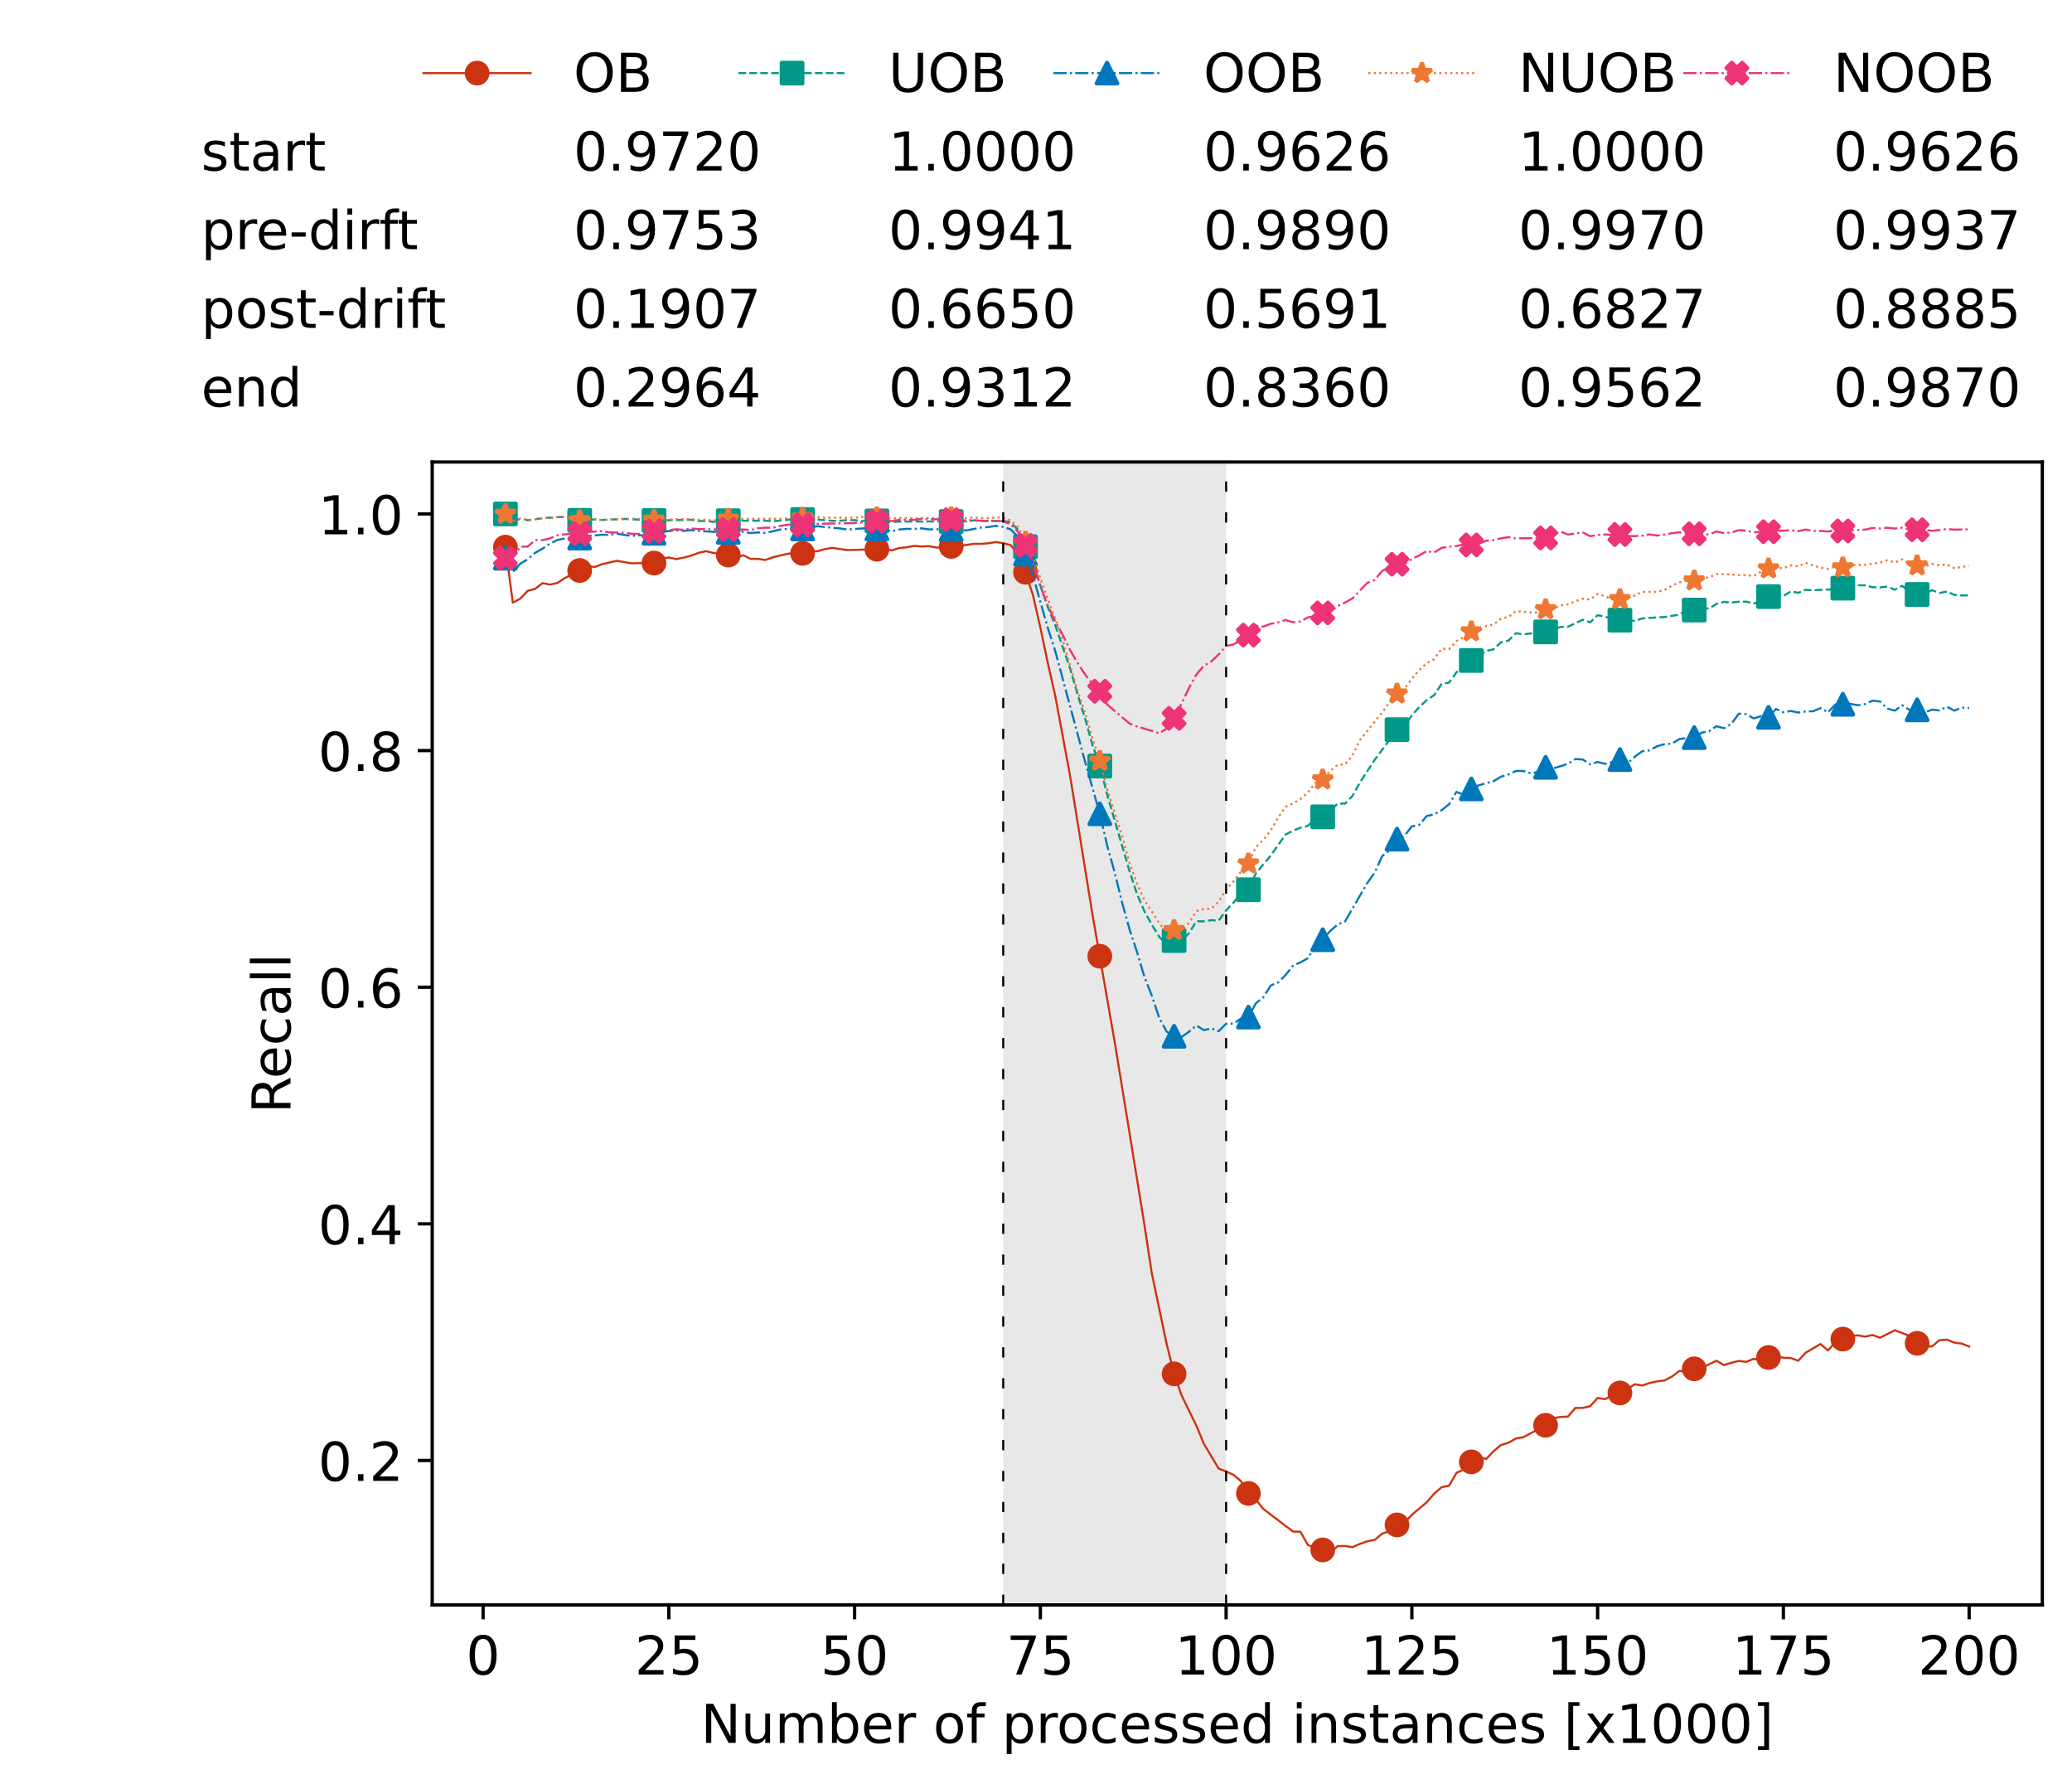 <?xml version="1.0" encoding="utf-8" standalone="no"?>
<!DOCTYPE svg PUBLIC "-//W3C//DTD SVG 1.1//EN"
  "http://www.w3.org/Graphics/SVG/1.1/DTD/svg11.dtd">
<!-- Created with matplotlib (https://matplotlib.org/) -->
<svg height="432.615pt" version="1.1" viewBox="0 0 502.65 432.615" width="502.65pt" xmlns="http://www.w3.org/2000/svg" xmlns:xlink="http://www.w3.org/1999/xlink">
 <defs>
  <style type="text/css">*{stroke-linecap:butt;stroke-linejoin:round;}</style>
 </defs>
 <g id="figure_1">
  <g id="patch_1">
   <path d="M 0 432.615 
L 502.65 432.615 
L 502.65 0 
L 0 0 
z
" style="fill:#ffffff;"/>
  </g>
  <g id="axes_1">
   <g id="patch_2">
    <path d="M 104.85 389.252 
L 495.45 389.252 
L 495.45 112.052 
L 104.85 112.052 
z
" style="fill:#ffffff;"/>
   </g>
   <g id="patch_3">
    <path clip-path="url(#p441bb9146c)" d="M 297.446 389.252 
L 297.446 112.052 
L 243.372 112.052 
L 243.372 389.252 
z
" style="fill:#d3d3d3;opacity:0.5;"/>
   </g>
   <g id="matplotlib.axis_1">
    <g id="xtick_1">
     <g id="line2d_1">
      <defs>
       <path d="M 0 0 
L 0 3.5 
" id="m17c00dd7a7" style="stroke:#000000;stroke-width:0.8;"/>
      </defs>
      <g>
       <use style="stroke:#000000;stroke-width:0.8;" x="117.197" xlink:href="#m17c00dd7a7" y="389.252"/>
      </g>
     </g>
     <g id="text_1">
      <!-- 0 -->
      <g transform="translate(113.061 406.13)scale(0.13 -0.13)">
       <defs>
        <path d="M 31.781 66.406 
Q 24.172 66.406 20.328 58.906 
Q 16.5 51.422 16.5 36.375 
Q 16.5 21.391 20.328 13.891 
Q 24.172 6.391 31.781 6.391 
Q 39.453 6.391 43.281 13.891 
Q 47.125 21.391 47.125 36.375 
Q 47.125 51.422 43.281 58.906 
Q 39.453 66.406 31.781 66.406 
z
M 31.781 74.219 
Q 44.047 74.219 50.516 64.516 
Q 56.984 54.828 56.984 36.375 
Q 56.984 17.969 50.516 8.266 
Q 44.047 -1.422 31.781 -1.422 
Q 19.531 -1.422 13.062 8.266 
Q 6.594 17.969 6.594 36.375 
Q 6.594 54.828 13.062 64.516 
Q 19.531 74.219 31.781 74.219 
z
" id="DejaVuSans-48"/>
       </defs>
       <use xlink:href="#DejaVuSans-48"/>
      </g>
     </g>
    </g>
    <g id="xtick_2">
     <g id="line2d_2">
      <g>
       <use style="stroke:#000000;stroke-width:0.8;" x="162.259" xlink:href="#m17c00dd7a7" y="389.252"/>
      </g>
     </g>
     <g id="text_2">
      <!-- 25 -->
      <g transform="translate(153.988 406.13)scale(0.13 -0.13)">
       <defs>
        <path d="M 19.188 8.297 
L 53.609 8.297 
L 53.609 0 
L 7.328 0 
L 7.328 8.297 
Q 12.938 14.109 22.625 23.891 
Q 32.328 33.688 34.812 36.531 
Q 39.547 41.844 41.422 45.531 
Q 43.312 49.219 43.312 52.781 
Q 43.312 58.594 39.234 62.25 
Q 35.156 65.922 28.609 65.922 
Q 23.969 65.922 18.812 64.312 
Q 13.672 62.703 7.812 59.422 
L 7.812 69.391 
Q 13.766 71.781 18.938 73 
Q 24.125 74.219 28.422 74.219 
Q 39.75 74.219 46.484 68.547 
Q 53.219 62.891 53.219 53.422 
Q 53.219 48.922 51.531 44.891 
Q 49.859 40.875 45.406 35.406 
Q 44.188 33.984 37.641 27.219 
Q 31.109 20.453 19.188 8.297 
z
" id="DejaVuSans-50"/>
        <path d="M 10.797 72.906 
L 49.516 72.906 
L 49.516 64.594 
L 19.828 64.594 
L 19.828 46.734 
Q 21.969 47.469 24.109 47.828 
Q 26.266 48.188 28.422 48.188 
Q 40.625 48.188 47.75 41.5 
Q 54.891 34.812 54.891 23.391 
Q 54.891 11.625 47.562 5.094 
Q 40.234 -1.422 26.906 -1.422 
Q 22.312 -1.422 17.547 -0.641 
Q 12.797 0.141 7.719 1.703 
L 7.719 11.625 
Q 12.109 9.234 16.797 8.062 
Q 21.484 6.891 26.703 6.891 
Q 35.156 6.891 40.078 11.328 
Q 45.016 15.766 45.016 23.391 
Q 45.016 31 40.078 35.438 
Q 35.156 39.891 26.703 39.891 
Q 22.75 39.891 18.812 39.016 
Q 14.891 38.141 10.797 36.281 
z
" id="DejaVuSans-53"/>
       </defs>
       <use xlink:href="#DejaVuSans-50"/>
       <use x="63.623" xlink:href="#DejaVuSans-53"/>
      </g>
     </g>
    </g>
    <g id="xtick_3">
     <g id="line2d_3">
      <g>
       <use style="stroke:#000000;stroke-width:0.8;" x="207.322" xlink:href="#m17c00dd7a7" y="389.252"/>
      </g>
     </g>
     <g id="text_3">
      <!-- 50 -->
      <g transform="translate(199.05 406.13)scale(0.13 -0.13)">
       <use xlink:href="#DejaVuSans-53"/>
       <use x="63.623" xlink:href="#DejaVuSans-48"/>
      </g>
     </g>
    </g>
    <g id="xtick_4">
     <g id="line2d_4">
      <g>
       <use style="stroke:#000000;stroke-width:0.8;" x="252.384" xlink:href="#m17c00dd7a7" y="389.252"/>
      </g>
     </g>
     <g id="text_4">
      <!-- 75 -->
      <g transform="translate(244.113 406.13)scale(0.13 -0.13)">
       <defs>
        <path d="M 8.203 72.906 
L 55.078 72.906 
L 55.078 68.703 
L 28.609 0 
L 18.312 0 
L 43.219 64.594 
L 8.203 64.594 
z
" id="DejaVuSans-55"/>
       </defs>
       <use xlink:href="#DejaVuSans-55"/>
       <use x="63.623" xlink:href="#DejaVuSans-53"/>
      </g>
     </g>
    </g>
    <g id="xtick_5">
     <g id="line2d_5">
      <g>
       <use style="stroke:#000000;stroke-width:0.8;" x="297.446" xlink:href="#m17c00dd7a7" y="389.252"/>
      </g>
     </g>
     <g id="text_5">
      <!-- 100 -->
      <g transform="translate(285.039 406.13)scale(0.13 -0.13)">
       <defs>
        <path d="M 12.406 8.297 
L 28.516 8.297 
L 28.516 63.922 
L 10.984 60.406 
L 10.984 69.391 
L 28.422 72.906 
L 38.281 72.906 
L 38.281 8.297 
L 54.391 8.297 
L 54.391 0 
L 12.406 0 
z
" id="DejaVuSans-49"/>
       </defs>
       <use xlink:href="#DejaVuSans-49"/>
       <use x="63.623" xlink:href="#DejaVuSans-48"/>
       <use x="127.246" xlink:href="#DejaVuSans-48"/>
      </g>
     </g>
    </g>
    <g id="xtick_6">
     <g id="line2d_6">
      <g>
       <use style="stroke:#000000;stroke-width:0.8;" x="342.509" xlink:href="#m17c00dd7a7" y="389.252"/>
      </g>
     </g>
     <g id="text_6">
      <!-- 125 -->
      <g transform="translate(330.102 406.13)scale(0.13 -0.13)">
       <use xlink:href="#DejaVuSans-49"/>
       <use x="63.623" xlink:href="#DejaVuSans-50"/>
       <use x="127.246" xlink:href="#DejaVuSans-53"/>
      </g>
     </g>
    </g>
    <g id="xtick_7">
     <g id="line2d_7">
      <g>
       <use style="stroke:#000000;stroke-width:0.8;" x="387.571" xlink:href="#m17c00dd7a7" y="389.252"/>
      </g>
     </g>
     <g id="text_7">
      <!-- 150 -->
      <g transform="translate(375.164 406.13)scale(0.13 -0.13)">
       <use xlink:href="#DejaVuSans-49"/>
       <use x="63.623" xlink:href="#DejaVuSans-53"/>
       <use x="127.246" xlink:href="#DejaVuSans-48"/>
      </g>
     </g>
    </g>
    <g id="xtick_8">
     <g id="line2d_8">
      <g>
       <use style="stroke:#000000;stroke-width:0.8;" x="432.633" xlink:href="#m17c00dd7a7" y="389.252"/>
      </g>
     </g>
     <g id="text_8">
      <!-- 175 -->
      <g transform="translate(420.226 406.13)scale(0.13 -0.13)">
       <use xlink:href="#DejaVuSans-49"/>
       <use x="63.623" xlink:href="#DejaVuSans-55"/>
       <use x="127.246" xlink:href="#DejaVuSans-53"/>
      </g>
     </g>
    </g>
    <g id="xtick_9">
     <g id="line2d_9">
      <g>
       <use style="stroke:#000000;stroke-width:0.8;" x="477.695" xlink:href="#m17c00dd7a7" y="389.252"/>
      </g>
     </g>
     <g id="text_9">
      <!-- 200 -->
      <g transform="translate(465.289 406.13)scale(0.13 -0.13)">
       <use xlink:href="#DejaVuSans-50"/>
       <use x="63.623" xlink:href="#DejaVuSans-48"/>
       <use x="127.246" xlink:href="#DejaVuSans-48"/>
      </g>
     </g>
    </g>
    <g id="text_10">
     <!-- Number of processed instances [x1000] -->
     <g transform="translate(170.025 422.711)scale(0.13 -0.13)">
      <defs>
       <path d="M 9.812 72.906 
L 23.094 72.906 
L 55.422 11.922 
L 55.422 72.906 
L 64.984 72.906 
L 64.984 0 
L 51.703 0 
L 19.391 60.984 
L 19.391 0 
L 9.812 0 
z
" id="DejaVuSans-78"/>
       <path d="M 8.5 21.578 
L 8.5 54.688 
L 17.484 54.688 
L 17.484 21.922 
Q 17.484 14.156 20.5 10.266 
Q 23.531 6.391 29.594 6.391 
Q 36.859 6.391 41.078 11.031 
Q 45.312 15.672 45.312 23.688 
L 45.312 54.688 
L 54.297 54.688 
L 54.297 0 
L 45.312 0 
L 45.312 8.406 
Q 42.047 3.422 37.719 1 
Q 33.406 -1.422 27.688 -1.422 
Q 18.266 -1.422 13.375 4.438 
Q 8.5 10.297 8.5 21.578 
z
M 31.109 56 
z
" id="DejaVuSans-117"/>
       <path d="M 52 44.188 
Q 55.375 50.25 60.062 53.125 
Q 64.75 56 71.094 56 
Q 79.641 56 84.281 50.016 
Q 88.922 44.047 88.922 33.016 
L 88.922 0 
L 79.891 0 
L 79.891 32.719 
Q 79.891 40.578 77.094 44.375 
Q 74.312 48.188 68.609 48.188 
Q 61.625 48.188 57.562 43.547 
Q 53.516 38.922 53.516 30.906 
L 53.516 0 
L 44.484 0 
L 44.484 32.719 
Q 44.484 40.625 41.703 44.406 
Q 38.922 48.188 33.109 48.188 
Q 26.219 48.188 22.156 43.531 
Q 18.109 38.875 18.109 30.906 
L 18.109 0 
L 9.078 0 
L 9.078 54.688 
L 18.109 54.688 
L 18.109 46.188 
Q 21.188 51.219 25.484 53.609 
Q 29.781 56 35.688 56 
Q 41.656 56 45.828 52.969 
Q 50 49.953 52 44.188 
z
" id="DejaVuSans-109"/>
       <path d="M 48.688 27.297 
Q 48.688 37.203 44.609 42.844 
Q 40.531 48.484 33.406 48.484 
Q 26.266 48.484 22.188 42.844 
Q 18.109 37.203 18.109 27.297 
Q 18.109 17.391 22.188 11.75 
Q 26.266 6.109 33.406 6.109 
Q 40.531 6.109 44.609 11.75 
Q 48.688 17.391 48.688 27.297 
z
M 18.109 46.391 
Q 20.953 51.266 25.266 53.625 
Q 29.594 56 35.594 56 
Q 45.562 56 51.781 48.094 
Q 58.016 40.188 58.016 27.297 
Q 58.016 14.406 51.781 6.484 
Q 45.562 -1.422 35.594 -1.422 
Q 29.594 -1.422 25.266 0.953 
Q 20.953 3.328 18.109 8.203 
L 18.109 0 
L 9.078 0 
L 9.078 75.984 
L 18.109 75.984 
z
" id="DejaVuSans-98"/>
       <path d="M 56.203 29.594 
L 56.203 25.203 
L 14.891 25.203 
Q 15.484 15.922 20.484 11.062 
Q 25.484 6.203 34.422 6.203 
Q 39.594 6.203 44.453 7.469 
Q 49.312 8.734 54.109 11.281 
L 54.109 2.781 
Q 49.266 0.734 44.188 -0.344 
Q 39.109 -1.422 33.891 -1.422 
Q 20.797 -1.422 13.156 6.188 
Q 5.516 13.812 5.516 26.812 
Q 5.516 40.234 12.766 48.109 
Q 20.016 56 32.328 56 
Q 43.359 56 49.781 48.891 
Q 56.203 41.797 56.203 29.594 
z
M 47.219 32.234 
Q 47.125 39.594 43.094 43.984 
Q 39.062 48.391 32.422 48.391 
Q 24.906 48.391 20.391 44.141 
Q 15.875 39.891 15.188 32.172 
z
" id="DejaVuSans-101"/>
       <path d="M 41.109 46.297 
Q 39.594 47.172 37.812 47.578 
Q 36.031 48 33.891 48 
Q 26.266 48 22.188 43.047 
Q 18.109 38.094 18.109 28.812 
L 18.109 0 
L 9.078 0 
L 9.078 54.688 
L 18.109 54.688 
L 18.109 46.188 
Q 20.953 51.172 25.484 53.578 
Q 30.031 56 36.531 56 
Q 37.453 56 38.578 55.875 
Q 39.703 55.766 41.062 55.516 
z
" id="DejaVuSans-114"/>
       <path id="DejaVuSans-32"/>
       <path d="M 30.609 48.391 
Q 23.391 48.391 19.188 42.75 
Q 14.984 37.109 14.984 27.297 
Q 14.984 17.484 19.156 11.844 
Q 23.344 6.203 30.609 6.203 
Q 37.797 6.203 41.984 11.859 
Q 46.188 17.531 46.188 27.297 
Q 46.188 37.016 41.984 42.703 
Q 37.797 48.391 30.609 48.391 
z
M 30.609 56 
Q 42.328 56 49.016 48.375 
Q 55.719 40.766 55.719 27.297 
Q 55.719 13.875 49.016 6.219 
Q 42.328 -1.422 30.609 -1.422 
Q 18.844 -1.422 12.172 6.219 
Q 5.516 13.875 5.516 27.297 
Q 5.516 40.766 12.172 48.375 
Q 18.844 56 30.609 56 
z
" id="DejaVuSans-111"/>
       <path d="M 37.109 75.984 
L 37.109 68.5 
L 28.516 68.5 
Q 23.688 68.5 21.797 66.547 
Q 19.922 64.594 19.922 59.516 
L 19.922 54.688 
L 34.719 54.688 
L 34.719 47.703 
L 19.922 47.703 
L 19.922 0 
L 10.891 0 
L 10.891 47.703 
L 2.297 47.703 
L 2.297 54.688 
L 10.891 54.688 
L 10.891 58.5 
Q 10.891 67.625 15.141 71.797 
Q 19.391 75.984 28.609 75.984 
z
" id="DejaVuSans-102"/>
       <path d="M 18.109 8.203 
L 18.109 -20.797 
L 9.078 -20.797 
L 9.078 54.688 
L 18.109 54.688 
L 18.109 46.391 
Q 20.953 51.266 25.266 53.625 
Q 29.594 56 35.594 56 
Q 45.562 56 51.781 48.094 
Q 58.016 40.188 58.016 27.297 
Q 58.016 14.406 51.781 6.484 
Q 45.562 -1.422 35.594 -1.422 
Q 29.594 -1.422 25.266 0.953 
Q 20.953 3.328 18.109 8.203 
z
M 48.688 27.297 
Q 48.688 37.203 44.609 42.844 
Q 40.531 48.484 33.406 48.484 
Q 26.266 48.484 22.188 42.844 
Q 18.109 37.203 18.109 27.297 
Q 18.109 17.391 22.188 11.75 
Q 26.266 6.109 33.406 6.109 
Q 40.531 6.109 44.609 11.75 
Q 48.688 17.391 48.688 27.297 
z
" id="DejaVuSans-112"/>
       <path d="M 48.781 52.594 
L 48.781 44.188 
Q 44.969 46.297 41.141 47.344 
Q 37.312 48.391 33.406 48.391 
Q 24.656 48.391 19.812 42.844 
Q 14.984 37.312 14.984 27.297 
Q 14.984 17.281 19.812 11.734 
Q 24.656 6.203 33.406 6.203 
Q 37.312 6.203 41.141 7.25 
Q 44.969 8.297 48.781 10.406 
L 48.781 2.094 
Q 45.016 0.344 40.984 -0.531 
Q 36.969 -1.422 32.422 -1.422 
Q 20.062 -1.422 12.781 6.344 
Q 5.516 14.109 5.516 27.297 
Q 5.516 40.672 12.859 48.328 
Q 20.219 56 33.016 56 
Q 37.156 56 41.109 55.141 
Q 45.062 54.297 48.781 52.594 
z
" id="DejaVuSans-99"/>
       <path d="M 44.281 53.078 
L 44.281 44.578 
Q 40.484 46.531 36.375 47.5 
Q 32.281 48.484 27.875 48.484 
Q 21.188 48.484 17.844 46.438 
Q 14.5 44.391 14.5 40.281 
Q 14.5 37.156 16.891 35.375 
Q 19.281 33.594 26.516 31.984 
L 29.594 31.297 
Q 39.156 29.25 43.188 25.516 
Q 47.219 21.781 47.219 15.094 
Q 47.219 7.469 41.188 3.016 
Q 35.156 -1.422 24.609 -1.422 
Q 20.219 -1.422 15.453 -0.562 
Q 10.688 0.297 5.422 2 
L 5.422 11.281 
Q 10.406 8.688 15.234 7.391 
Q 20.062 6.109 24.812 6.109 
Q 31.156 6.109 34.562 8.281 
Q 37.984 10.453 37.984 14.406 
Q 37.984 18.062 35.516 20.016 
Q 33.062 21.969 24.703 23.781 
L 21.578 24.516 
Q 13.234 26.266 9.516 29.906 
Q 5.812 33.547 5.812 39.891 
Q 5.812 47.609 11.281 51.797 
Q 16.75 56 26.812 56 
Q 31.781 56 36.172 55.266 
Q 40.578 54.547 44.281 53.078 
z
" id="DejaVuSans-115"/>
       <path d="M 45.406 46.391 
L 45.406 75.984 
L 54.391 75.984 
L 54.391 0 
L 45.406 0 
L 45.406 8.203 
Q 42.578 3.328 38.25 0.953 
Q 33.938 -1.422 27.875 -1.422 
Q 17.969 -1.422 11.734 6.484 
Q 5.516 14.406 5.516 27.297 
Q 5.516 40.188 11.734 48.094 
Q 17.969 56 27.875 56 
Q 33.938 56 38.25 53.625 
Q 42.578 51.266 45.406 46.391 
z
M 14.797 27.297 
Q 14.797 17.391 18.875 11.75 
Q 22.953 6.109 30.078 6.109 
Q 37.203 6.109 41.297 11.75 
Q 45.406 17.391 45.406 27.297 
Q 45.406 37.203 41.297 42.844 
Q 37.203 48.484 30.078 48.484 
Q 22.953 48.484 18.875 42.844 
Q 14.797 37.203 14.797 27.297 
z
" id="DejaVuSans-100"/>
       <path d="M 9.422 54.688 
L 18.406 54.688 
L 18.406 0 
L 9.422 0 
z
M 9.422 75.984 
L 18.406 75.984 
L 18.406 64.594 
L 9.422 64.594 
z
" id="DejaVuSans-105"/>
       <path d="M 54.891 33.016 
L 54.891 0 
L 45.906 0 
L 45.906 32.719 
Q 45.906 40.484 42.875 44.328 
Q 39.844 48.188 33.797 48.188 
Q 26.516 48.188 22.312 43.547 
Q 18.109 38.922 18.109 30.906 
L 18.109 0 
L 9.078 0 
L 9.078 54.688 
L 18.109 54.688 
L 18.109 46.188 
Q 21.344 51.125 25.703 53.562 
Q 30.078 56 35.797 56 
Q 45.219 56 50.047 50.172 
Q 54.891 44.344 54.891 33.016 
z
" id="DejaVuSans-110"/>
       <path d="M 18.312 70.219 
L 18.312 54.688 
L 36.812 54.688 
L 36.812 47.703 
L 18.312 47.703 
L 18.312 18.016 
Q 18.312 11.328 20.141 9.422 
Q 21.969 7.516 27.594 7.516 
L 36.812 7.516 
L 36.812 0 
L 27.594 0 
Q 17.188 0 13.234 3.875 
Q 9.281 7.766 9.281 18.016 
L 9.281 47.703 
L 2.688 47.703 
L 2.688 54.688 
L 9.281 54.688 
L 9.281 70.219 
z
" id="DejaVuSans-116"/>
       <path d="M 34.281 27.484 
Q 23.391 27.484 19.188 25 
Q 14.984 22.516 14.984 16.5 
Q 14.984 11.719 18.141 8.906 
Q 21.297 6.109 26.703 6.109 
Q 34.188 6.109 38.703 11.406 
Q 43.219 16.703 43.219 25.484 
L 43.219 27.484 
z
M 52.203 31.203 
L 52.203 0 
L 43.219 0 
L 43.219 8.297 
Q 40.141 3.328 35.547 0.953 
Q 30.953 -1.422 24.312 -1.422 
Q 15.922 -1.422 10.953 3.297 
Q 6 8.016 6 15.922 
Q 6 25.141 12.172 29.828 
Q 18.359 34.516 30.609 34.516 
L 43.219 34.516 
L 43.219 35.406 
Q 43.219 41.609 39.141 45 
Q 35.062 48.391 27.688 48.391 
Q 23 48.391 18.547 47.266 
Q 14.109 46.141 10.016 43.891 
L 10.016 52.203 
Q 14.938 54.109 19.578 55.047 
Q 24.219 56 28.609 56 
Q 40.484 56 46.344 49.844 
Q 52.203 43.703 52.203 31.203 
z
" id="DejaVuSans-97"/>
       <path d="M 8.594 75.984 
L 29.297 75.984 
L 29.297 69 
L 17.578 69 
L 17.578 -6.203 
L 29.297 -6.203 
L 29.297 -13.188 
L 8.594 -13.188 
z
" id="DejaVuSans-91"/>
       <path d="M 54.891 54.688 
L 35.109 28.078 
L 55.906 0 
L 45.312 0 
L 29.391 21.484 
L 13.484 0 
L 2.875 0 
L 24.125 28.609 
L 4.688 54.688 
L 15.281 54.688 
L 29.781 35.203 
L 44.281 54.688 
z
" id="DejaVuSans-120"/>
       <path d="M 30.422 75.984 
L 30.422 -13.188 
L 9.719 -13.188 
L 9.719 -6.203 
L 21.391 -6.203 
L 21.391 69 
L 9.719 69 
L 9.719 75.984 
z
" id="DejaVuSans-93"/>
      </defs>
      <use xlink:href="#DejaVuSans-78"/>
      <use x="74.805" xlink:href="#DejaVuSans-117"/>
      <use x="138.184" xlink:href="#DejaVuSans-109"/>
      <use x="235.596" xlink:href="#DejaVuSans-98"/>
      <use x="299.072" xlink:href="#DejaVuSans-101"/>
      <use x="360.596" xlink:href="#DejaVuSans-114"/>
      <use x="401.709" xlink:href="#DejaVuSans-32"/>
      <use x="433.496" xlink:href="#DejaVuSans-111"/>
      <use x="494.678" xlink:href="#DejaVuSans-102"/>
      <use x="529.883" xlink:href="#DejaVuSans-32"/>
      <use x="561.67" xlink:href="#DejaVuSans-112"/>
      <use x="625.146" xlink:href="#DejaVuSans-114"/>
      <use x="664.01" xlink:href="#DejaVuSans-111"/>
      <use x="725.191" xlink:href="#DejaVuSans-99"/>
      <use x="780.172" xlink:href="#DejaVuSans-101"/>
      <use x="841.695" xlink:href="#DejaVuSans-115"/>
      <use x="893.795" xlink:href="#DejaVuSans-115"/>
      <use x="945.895" xlink:href="#DejaVuSans-101"/>
      <use x="1007.418" xlink:href="#DejaVuSans-100"/>
      <use x="1070.895" xlink:href="#DejaVuSans-32"/>
      <use x="1102.682" xlink:href="#DejaVuSans-105"/>
      <use x="1130.465" xlink:href="#DejaVuSans-110"/>
      <use x="1193.844" xlink:href="#DejaVuSans-115"/>
      <use x="1245.943" xlink:href="#DejaVuSans-116"/>
      <use x="1285.152" xlink:href="#DejaVuSans-97"/>
      <use x="1346.432" xlink:href="#DejaVuSans-110"/>
      <use x="1409.811" xlink:href="#DejaVuSans-99"/>
      <use x="1464.791" xlink:href="#DejaVuSans-101"/>
      <use x="1526.314" xlink:href="#DejaVuSans-115"/>
      <use x="1578.414" xlink:href="#DejaVuSans-32"/>
      <use x="1610.201" xlink:href="#DejaVuSans-91"/>
      <use x="1649.215" xlink:href="#DejaVuSans-120"/>
      <use x="1708.395" xlink:href="#DejaVuSans-49"/>
      <use x="1772.018" xlink:href="#DejaVuSans-48"/>
      <use x="1835.641" xlink:href="#DejaVuSans-48"/>
      <use x="1899.264" xlink:href="#DejaVuSans-48"/>
      <use x="1962.887" xlink:href="#DejaVuSans-93"/>
     </g>
    </g>
   </g>
   <g id="matplotlib.axis_2">
    <g id="ytick_1">
     <g id="line2d_10">
      <defs>
       <path d="M 0 0 
L -3.5 0 
" id="m5d1b710d3a" style="stroke:#000000;stroke-width:0.8;"/>
      </defs>
      <g>
       <use style="stroke:#000000;stroke-width:0.8;" x="104.85" xlink:href="#m5d1b710d3a" y="354.217"/>
      </g>
     </g>
     <g id="text_11">
      <!-- 0.2 -->
      <g transform="translate(77.176 359.156)scale(0.13 -0.13)">
       <defs>
        <path d="M 10.688 12.406 
L 21 12.406 
L 21 0 
L 10.688 0 
z
" id="DejaVuSans-46"/>
       </defs>
       <use xlink:href="#DejaVuSans-48"/>
       <use x="63.623" xlink:href="#DejaVuSans-46"/>
       <use x="95.41" xlink:href="#DejaVuSans-50"/>
      </g>
     </g>
    </g>
    <g id="ytick_2">
     <g id="line2d_11">
      <g>
       <use style="stroke:#000000;stroke-width:0.8;" x="104.85" xlink:href="#m5d1b710d3a" y="296.826"/>
      </g>
     </g>
     <g id="text_12">
      <!-- 0.4 -->
      <g transform="translate(77.176 301.765)scale(0.13 -0.13)">
       <defs>
        <path d="M 37.797 64.312 
L 12.891 25.391 
L 37.797 25.391 
z
M 35.203 72.906 
L 47.609 72.906 
L 47.609 25.391 
L 58.016 25.391 
L 58.016 17.188 
L 47.609 17.188 
L 47.609 0 
L 37.797 0 
L 37.797 17.188 
L 4.891 17.188 
L 4.891 26.703 
z
" id="DejaVuSans-52"/>
       </defs>
       <use xlink:href="#DejaVuSans-48"/>
       <use x="63.623" xlink:href="#DejaVuSans-46"/>
       <use x="95.41" xlink:href="#DejaVuSans-52"/>
      </g>
     </g>
    </g>
    <g id="ytick_3">
     <g id="line2d_12">
      <g>
       <use style="stroke:#000000;stroke-width:0.8;" x="104.85" xlink:href="#m5d1b710d3a" y="239.434"/>
      </g>
     </g>
     <g id="text_13">
      <!-- 0.6 -->
      <g transform="translate(77.176 244.373)scale(0.13 -0.13)">
       <defs>
        <path d="M 33.016 40.375 
Q 26.375 40.375 22.484 35.828 
Q 18.609 31.297 18.609 23.391 
Q 18.609 15.531 22.484 10.953 
Q 26.375 6.391 33.016 6.391 
Q 39.656 6.391 43.531 10.953 
Q 47.406 15.531 47.406 23.391 
Q 47.406 31.297 43.531 35.828 
Q 39.656 40.375 33.016 40.375 
z
M 52.594 71.297 
L 52.594 62.312 
Q 48.875 64.062 45.094 64.984 
Q 41.312 65.922 37.594 65.922 
Q 27.828 65.922 22.672 59.328 
Q 17.531 52.734 16.797 39.406 
Q 19.672 43.656 24.016 45.922 
Q 28.375 48.188 33.594 48.188 
Q 44.578 48.188 50.953 41.516 
Q 57.328 34.859 57.328 23.391 
Q 57.328 12.156 50.688 5.359 
Q 44.047 -1.422 33.016 -1.422 
Q 20.359 -1.422 13.672 8.266 
Q 6.984 17.969 6.984 36.375 
Q 6.984 53.656 15.188 63.938 
Q 23.391 74.219 37.203 74.219 
Q 40.922 74.219 44.703 73.484 
Q 48.484 72.75 52.594 71.297 
z
" id="DejaVuSans-54"/>
       </defs>
       <use xlink:href="#DejaVuSans-48"/>
       <use x="63.623" xlink:href="#DejaVuSans-46"/>
       <use x="95.41" xlink:href="#DejaVuSans-54"/>
      </g>
     </g>
    </g>
    <g id="ytick_4">
     <g id="line2d_13">
      <g>
       <use style="stroke:#000000;stroke-width:0.8;" x="104.85" xlink:href="#m5d1b710d3a" y="182.043"/>
      </g>
     </g>
     <g id="text_14">
      <!-- 0.8 -->
      <g transform="translate(77.176 186.982)scale(0.13 -0.13)">
       <defs>
        <path d="M 31.781 34.625 
Q 24.75 34.625 20.719 30.859 
Q 16.703 27.094 16.703 20.516 
Q 16.703 13.922 20.719 10.156 
Q 24.75 6.391 31.781 6.391 
Q 38.812 6.391 42.859 10.172 
Q 46.922 13.969 46.922 20.516 
Q 46.922 27.094 42.891 30.859 
Q 38.875 34.625 31.781 34.625 
z
M 21.922 38.812 
Q 15.578 40.375 12.031 44.719 
Q 8.5 49.078 8.5 55.328 
Q 8.5 64.062 14.719 69.141 
Q 20.953 74.219 31.781 74.219 
Q 42.672 74.219 48.875 69.141 
Q 55.078 64.062 55.078 55.328 
Q 55.078 49.078 51.531 44.719 
Q 48 40.375 41.703 38.812 
Q 48.828 37.156 52.797 32.312 
Q 56.781 27.484 56.781 20.516 
Q 56.781 9.906 50.312 4.234 
Q 43.844 -1.422 31.781 -1.422 
Q 19.734 -1.422 13.25 4.234 
Q 6.781 9.906 6.781 20.516 
Q 6.781 27.484 10.781 32.312 
Q 14.797 37.156 21.922 38.812 
z
M 18.312 54.391 
Q 18.312 48.734 21.844 45.562 
Q 25.391 42.391 31.781 42.391 
Q 38.141 42.391 41.719 45.562 
Q 45.312 48.734 45.312 54.391 
Q 45.312 60.062 41.719 63.234 
Q 38.141 66.406 31.781 66.406 
Q 25.391 66.406 21.844 63.234 
Q 18.312 60.062 18.312 54.391 
z
" id="DejaVuSans-56"/>
       </defs>
       <use xlink:href="#DejaVuSans-48"/>
       <use x="63.623" xlink:href="#DejaVuSans-46"/>
       <use x="95.41" xlink:href="#DejaVuSans-56"/>
      </g>
     </g>
    </g>
    <g id="ytick_5">
     <g id="line2d_14">
      <g>
       <use style="stroke:#000000;stroke-width:0.8;" x="104.85" xlink:href="#m5d1b710d3a" y="124.652"/>
      </g>
     </g>
     <g id="text_15">
      <!-- 1.0 -->
      <g transform="translate(77.176 129.591)scale(0.13 -0.13)">
       <use xlink:href="#DejaVuSans-49"/>
       <use x="63.623" xlink:href="#DejaVuSans-46"/>
       <use x="95.41" xlink:href="#DejaVuSans-48"/>
      </g>
     </g>
    </g>
    <g id="text_16">
     <!-- Recall -->
     <g transform="translate(70.472 270.044)rotate(-90)scale(0.13 -0.13)">
      <defs>
       <path d="M 44.391 34.188 
Q 47.562 33.109 50.562 29.594 
Q 53.562 26.078 56.594 19.922 
L 66.609 0 
L 56 0 
L 46.688 18.703 
Q 43.062 26.031 39.672 28.422 
Q 36.281 30.812 30.422 30.812 
L 19.672 30.812 
L 19.672 0 
L 9.812 0 
L 9.812 72.906 
L 32.078 72.906 
Q 44.578 72.906 50.734 67.672 
Q 56.891 62.453 56.891 51.906 
Q 56.891 45.016 53.688 40.469 
Q 50.484 35.938 44.391 34.188 
z
M 19.672 64.797 
L 19.672 38.922 
L 32.078 38.922 
Q 39.203 38.922 42.844 42.219 
Q 46.484 45.516 46.484 51.906 
Q 46.484 58.297 42.844 61.547 
Q 39.203 64.797 32.078 64.797 
z
" id="DejaVuSans-82"/>
       <path d="M 9.422 75.984 
L 18.406 75.984 
L 18.406 0 
L 9.422 0 
z
" id="DejaVuSans-108"/>
      </defs>
      <use xlink:href="#DejaVuSans-82"/>
      <use x="64.982" xlink:href="#DejaVuSans-101"/>
      <use x="126.506" xlink:href="#DejaVuSans-99"/>
      <use x="181.486" xlink:href="#DejaVuSans-97"/>
      <use x="242.766" xlink:href="#DejaVuSans-108"/>
      <use x="270.549" xlink:href="#DejaVuSans-108"/>
     </g>
    </g>
   </g>
   <g id="line2d_15"/>
   <g id="line2d_16"/>
   <g id="line2d_17"/>
   <g id="line2d_18"/>
   <g id="line2d_19"/>
   <g id="line2d_20">
    <path clip-path="url(#p441bb9146c)" d="M 122.605 132.697 
L 124.407 146.172 
L 126.21 145.198 
L 128.012 143.293 
L 129.815 142.826 
L 131.617 141.427 
L 133.419 141.794 
L 135.222 141.393 
L 137.024 140.19 
L 140.629 138.362 
L 142.432 137.22 
L 144.234 137.526 
L 146.037 136.848 
L 149.642 136.002 
L 153.247 136.636 
L 155.049 136.57 
L 156.852 136.663 
L 158.654 136.566 
L 160.457 135.493 
L 162.259 135.198 
L 164.062 135.609 
L 165.864 135.242 
L 167.667 134.753 
L 169.469 134.088 
L 171.272 133.681 
L 173.074 134.121 
L 176.679 134.623 
L 178.482 135.299 
L 180.284 134.66 
L 182.087 135.549 
L 183.889 135.56 
L 185.692 135.81 
L 187.494 135.159 
L 191.099 134.311 
L 192.902 134.075 
L 194.704 134.204 
L 196.507 133.659 
L 198.309 133.699 
L 200.112 133.174 
L 201.914 132.872 
L 205.519 133.414 
L 210.927 133.263 
L 214.532 133.108 
L 216.334 133.511 
L 218.137 132.902 
L 219.939 132.751 
L 221.742 132.387 
L 223.544 132.537 
L 225.347 132.466 
L 227.149 132.789 
L 228.952 132.822 
L 230.754 132.523 
L 234.359 132.179 
L 236.162 131.903 
L 237.964 131.905 
L 239.767 131.768 
L 241.569 131.465 
L 243.372 131.736 
L 245.174 132.215 
L 246.976 134.361 
L 248.779 138.792 
L 250.581 144.316 
L 252.384 152.221 
L 254.186 160.773 
L 255.989 168.758 
L 259.594 188.148 
L 265.001 221.686 
L 270.409 252.674 
L 274.014 274.766 
L 277.619 297.024 
L 279.421 308.836 
L 283.026 325.988 
L 284.829 333.21 
L 286.631 338.411 
L 290.236 345.784 
L 292.039 350.137 
L 295.644 356.188 
L 297.446 356.875 
L 299.249 357.699 
L 301.051 359.243 
L 302.854 362.204 
L 304.656 363.697 
L 306.459 365.956 
L 313.669 371.454 
L 315.471 371.493 
L 317.274 374.714 
L 322.681 376.652 
L 324.484 375.009 
L 326.286 374.952 
L 328.089 375.239 
L 329.891 374.462 
L 331.694 373.812 
L 333.496 373.473 
L 335.299 371.972 
L 337.101 371.35 
L 338.904 369.85 
L 340.706 369.337 
L 342.509 367.379 
L 346.114 364.35 
L 347.916 362.278 
L 349.719 360.702 
L 351.521 360.329 
L 353.324 357.234 
L 355.126 356.373 
L 356.928 354.558 
L 358.731 353.41 
L 360.533 353.855 
L 362.336 351.956 
L 364.138 350.46 
L 365.941 349.929 
L 367.743 348.885 
L 369.546 348.572 
L 374.953 345.679 
L 376.756 344.014 
L 378.558 343.653 
L 380.361 343.574 
L 382.163 341.484 
L 383.966 341.47 
L 385.768 341.04 
L 387.571 339.059 
L 389.373 339.352 
L 391.176 338.401 
L 392.978 337.84 
L 394.781 336.953 
L 396.583 335.72 
L 398.386 336.04 
L 400.188 335.421 
L 401.991 335.033 
L 403.793 334.808 
L 405.596 333.864 
L 407.398 332.513 
L 409.201 332.651 
L 411.003 331.987 
L 412.806 331.761 
L 416.411 330.019 
L 418.213 331.084 
L 420.016 330.516 
L 421.818 330.077 
L 423.621 330.302 
L 425.423 329.563 
L 427.226 329.94 
L 429.028 329.238 
L 430.831 328.985 
L 432.633 329.287 
L 434.436 329.382 
L 436.238 330.02 
L 438.041 328.078 
L 441.646 325.967 
L 443.448 327.535 
L 445.251 325.498 
L 448.856 324.089 
L 450.658 323.863 
L 452.461 324.179 
L 454.263 323.784 
L 456.066 324.444 
L 459.671 322.629 
L 463.276 324.013 
L 465.078 325.796 
L 466.881 326.566 
L 468.683 326.564 
L 470.485 325.043 
L 472.288 324.91 
L 474.09 325.624 
L 475.893 325.872 
L 477.695 326.565 
L 477.695 326.565 
" style="fill:none;stroke:#cc3311;stroke-linecap:square;stroke-width:0.5;"/>
    <defs>
     <path d="M 0 2.5 
C 0.663 2.5 1.299 2.237 1.768 1.768 
C 2.237 1.299 2.5 0.663 2.5 0 
C 2.5 -0.663 2.237 -1.299 1.768 -1.768 
C 1.299 -2.237 0.663 -2.5 0 -2.5 
C -0.663 -2.5 -1.299 -2.237 -1.768 -1.768 
C -2.237 -1.299 -2.5 -0.663 -2.5 0 
C -2.5 0.663 -2.237 1.299 -1.768 1.768 
C -1.299 2.237 -0.663 2.5 0 2.5 
z
" id="md9ac44ff74" style="stroke:#cc3311;"/>
    </defs>
    <g clip-path="url(#p441bb9146c)">
     <use style="fill:#cc3311;stroke:#cc3311;" x="122.605" xlink:href="#md9ac44ff74" y="132.697"/>
     <use style="fill:#cc3311;stroke:#cc3311;" x="140.629" xlink:href="#md9ac44ff74" y="138.362"/>
     <use style="fill:#cc3311;stroke:#cc3311;" x="158.654" xlink:href="#md9ac44ff74" y="136.566"/>
     <use style="fill:#cc3311;stroke:#cc3311;" x="176.679" xlink:href="#md9ac44ff74" y="134.623"/>
     <use style="fill:#cc3311;stroke:#cc3311;" x="194.704" xlink:href="#md9ac44ff74" y="134.204"/>
     <use style="fill:#cc3311;stroke:#cc3311;" x="212.729" xlink:href="#md9ac44ff74" y="133.211"/>
     <use style="fill:#cc3311;stroke:#cc3311;" x="230.754" xlink:href="#md9ac44ff74" y="132.523"/>
     <use style="fill:#cc3311;stroke:#cc3311;" x="248.779" xlink:href="#md9ac44ff74" y="138.792"/>
     <use style="fill:#cc3311;stroke:#cc3311;" x="266.804" xlink:href="#md9ac44ff74" y="231.913"/>
     <use style="fill:#cc3311;stroke:#cc3311;" x="284.829" xlink:href="#md9ac44ff74" y="333.21"/>
     <use style="fill:#cc3311;stroke:#cc3311;" x="302.854" xlink:href="#md9ac44ff74" y="362.204"/>
     <use style="fill:#cc3311;stroke:#cc3311;" x="320.879" xlink:href="#md9ac44ff74" y="375.912"/>
     <use style="fill:#cc3311;stroke:#cc3311;" x="338.904" xlink:href="#md9ac44ff74" y="369.85"/>
     <use style="fill:#cc3311;stroke:#cc3311;" x="356.928" xlink:href="#md9ac44ff74" y="354.558"/>
     <use style="fill:#cc3311;stroke:#cc3311;" x="374.953" xlink:href="#md9ac44ff74" y="345.679"/>
     <use style="fill:#cc3311;stroke:#cc3311;" x="392.978" xlink:href="#md9ac44ff74" y="337.84"/>
     <use style="fill:#cc3311;stroke:#cc3311;" x="411.003" xlink:href="#md9ac44ff74" y="331.987"/>
     <use style="fill:#cc3311;stroke:#cc3311;" x="429.028" xlink:href="#md9ac44ff74" y="329.238"/>
     <use style="fill:#cc3311;stroke:#cc3311;" x="447.053" xlink:href="#md9ac44ff74" y="324.776"/>
     <use style="fill:#cc3311;stroke:#cc3311;" x="465.078" xlink:href="#md9ac44ff74" y="325.796"/>
    </g>
   </g>
   <g id="line2d_21"/>
   <g id="line2d_22"/>
   <g id="line2d_23"/>
   <g id="line2d_24"/>
   <g id="line2d_25">
    <path clip-path="url(#p441bb9146c)" d="M 122.605 124.652 
L 124.407 126.402 
L 126.21 125.818 
L 128.012 126.173 
L 131.617 125.666 
L 137.024 125.328 
L 138.827 125.871 
L 140.629 126.202 
L 144.234 125.964 
L 146.037 126.111 
L 151.444 125.854 
L 158.654 126.236 
L 167.667 126.067 
L 169.469 126.369 
L 171.272 126.369 
L 173.074 126.553 
L 176.679 126.305 
L 185.692 126.287 
L 187.494 126.427 
L 192.902 125.864 
L 194.704 126.009 
L 196.507 125.874 
L 201.914 126.308 
L 203.717 126.308 
L 205.519 126.15 
L 207.322 126.15 
L 209.124 126.372 
L 210.927 126.224 
L 212.729 126.342 
L 214.532 126.342 
L 216.334 126.638 
L 218.137 126.487 
L 234.359 126.468 
L 236.162 126.202 
L 237.964 126.35 
L 243.372 126.342 
L 245.174 126.654 
L 246.976 128.513 
L 248.779 132.595 
L 250.581 136.302 
L 252.384 141.996 
L 254.186 147.213 
L 255.989 151.637 
L 259.594 162.147 
L 261.396 168.377 
L 263.199 174.145 
L 265.001 180.61 
L 266.804 185.788 
L 268.606 192.768 
L 274.014 211.307 
L 275.816 216.798 
L 277.619 220.992 
L 279.421 224.259 
L 281.224 227.202 
L 283.026 229.103 
L 284.829 228.108 
L 286.631 228.168 
L 288.434 226.344 
L 290.236 223.432 
L 292.039 223.456 
L 293.841 223.174 
L 295.644 223.276 
L 297.446 220.796 
L 299.249 218.884 
L 301.051 216.711 
L 302.854 215.789 
L 304.656 211.82 
L 308.261 207.524 
L 311.866 202.404 
L 313.669 201.499 
L 315.471 200.739 
L 317.274 200.3 
L 319.076 198.495 
L 320.879 198.121 
L 322.681 196.663 
L 324.484 194.918 
L 326.286 194.908 
L 328.089 193.042 
L 329.891 189.794 
L 333.496 184.286 
L 338.904 176.968 
L 340.706 176.101 
L 342.509 173.49 
L 344.311 171.453 
L 346.114 169.814 
L 347.916 168.585 
L 349.719 165.885 
L 351.521 165.564 
L 353.324 163.054 
L 355.126 161.815 
L 356.928 160.185 
L 360.533 157.887 
L 362.336 157.469 
L 364.138 155.765 
L 365.941 155.366 
L 367.743 153.565 
L 369.546 153.865 
L 371.348 153.621 
L 373.151 153.818 
L 378.558 152.059 
L 380.361 152.004 
L 383.966 150.314 
L 385.768 150.948 
L 387.571 149.192 
L 392.978 150.404 
L 396.583 150.581 
L 398.386 149.995 
L 401.991 149.735 
L 403.793 149.661 
L 407.398 149.064 
L 409.201 147.932 
L 411.003 147.959 
L 412.806 147.3 
L 414.608 147.63 
L 416.411 146.45 
L 418.213 145.973 
L 420.016 146.148 
L 421.818 145.93 
L 423.621 145.922 
L 425.423 146.394 
L 427.226 145.695 
L 429.028 144.696 
L 430.831 144.076 
L 432.633 144.56 
L 434.436 143.421 
L 436.238 143.774 
L 438.041 143.055 
L 439.843 143.152 
L 443.448 142.99 
L 447.053 142.652 
L 448.856 142.471 
L 450.658 141.938 
L 452.461 141.963 
L 454.263 142.423 
L 456.066 142.47 
L 457.868 142.268 
L 459.671 143.031 
L 461.473 142.09 
L 463.276 143.591 
L 465.078 144.182 
L 466.881 144.169 
L 468.683 143.129 
L 470.485 143.821 
L 472.288 143.483 
L 474.09 144.27 
L 475.893 144.408 
L 477.695 144.389 
L 477.695 144.389 
" style="fill:none;stroke:#009988;stroke-dasharray:1.85,0.8;stroke-dashoffset:0;stroke-width:0.5;"/>
    <defs>
     <path d="M -2.5 2.5 
L 2.5 2.5 
L 2.5 -2.5 
L -2.5 -2.5 
z
" id="m86932e8d38" style="stroke:#009988;stroke-linejoin:miter;"/>
    </defs>
    <g clip-path="url(#p441bb9146c)">
     <use style="fill:#009988;stroke:#009988;stroke-linejoin:miter;" x="122.605" xlink:href="#m86932e8d38" y="124.652"/>
     <use style="fill:#009988;stroke:#009988;stroke-linejoin:miter;" x="140.629" xlink:href="#m86932e8d38" y="126.202"/>
     <use style="fill:#009988;stroke:#009988;stroke-linejoin:miter;" x="158.654" xlink:href="#m86932e8d38" y="126.236"/>
     <use style="fill:#009988;stroke:#009988;stroke-linejoin:miter;" x="176.679" xlink:href="#m86932e8d38" y="126.305"/>
     <use style="fill:#009988;stroke:#009988;stroke-linejoin:miter;" x="194.704" xlink:href="#m86932e8d38" y="126.009"/>
     <use style="fill:#009988;stroke:#009988;stroke-linejoin:miter;" x="212.729" xlink:href="#m86932e8d38" y="126.342"/>
     <use style="fill:#009988;stroke:#009988;stroke-linejoin:miter;" x="230.754" xlink:href="#m86932e8d38" y="126.483"/>
     <use style="fill:#009988;stroke:#009988;stroke-linejoin:miter;" x="248.779" xlink:href="#m86932e8d38" y="132.595"/>
     <use style="fill:#009988;stroke:#009988;stroke-linejoin:miter;" x="266.804" xlink:href="#m86932e8d38" y="185.788"/>
     <use style="fill:#009988;stroke:#009988;stroke-linejoin:miter;" x="284.829" xlink:href="#m86932e8d38" y="228.108"/>
     <use style="fill:#009988;stroke:#009988;stroke-linejoin:miter;" x="302.854" xlink:href="#m86932e8d38" y="215.789"/>
     <use style="fill:#009988;stroke:#009988;stroke-linejoin:miter;" x="320.879" xlink:href="#m86932e8d38" y="198.121"/>
     <use style="fill:#009988;stroke:#009988;stroke-linejoin:miter;" x="338.904" xlink:href="#m86932e8d38" y="176.968"/>
     <use style="fill:#009988;stroke:#009988;stroke-linejoin:miter;" x="356.928" xlink:href="#m86932e8d38" y="160.185"/>
     <use style="fill:#009988;stroke:#009988;stroke-linejoin:miter;" x="374.953" xlink:href="#m86932e8d38" y="153.263"/>
     <use style="fill:#009988;stroke:#009988;stroke-linejoin:miter;" x="392.978" xlink:href="#m86932e8d38" y="150.404"/>
     <use style="fill:#009988;stroke:#009988;stroke-linejoin:miter;" x="411.003" xlink:href="#m86932e8d38" y="147.959"/>
     <use style="fill:#009988;stroke:#009988;stroke-linejoin:miter;" x="429.028" xlink:href="#m86932e8d38" y="144.696"/>
     <use style="fill:#009988;stroke:#009988;stroke-linejoin:miter;" x="447.053" xlink:href="#m86932e8d38" y="142.652"/>
     <use style="fill:#009988;stroke:#009988;stroke-linejoin:miter;" x="465.078" xlink:href="#m86932e8d38" y="144.182"/>
    </g>
   </g>
   <g id="line2d_26"/>
   <g id="line2d_27"/>
   <g id="line2d_28"/>
   <g id="line2d_29"/>
   <g id="line2d_30">
    <path clip-path="url(#p441bb9146c)" d="M 122.605 135.379 
L 124.407 138.764 
L 126.21 136.717 
L 128.012 135.64 
L 129.815 134.094 
L 131.617 133.064 
L 133.419 131.862 
L 135.222 130.961 
L 137.024 130.589 
L 138.827 130.605 
L 140.629 130.506 
L 142.432 130.019 
L 146.037 129.69 
L 147.839 129.733 
L 149.642 129.415 
L 151.444 129.755 
L 153.247 129.98 
L 156.852 129.719 
L 160.457 129.002 
L 164.062 128.621 
L 165.864 128.757 
L 167.667 128.593 
L 171.272 128.889 
L 174.877 129.064 
L 178.482 129.126 
L 180.284 128.988 
L 182.087 129.272 
L 183.889 129.136 
L 185.692 129.263 
L 189.297 128.418 
L 191.099 128.284 
L 194.704 128.289 
L 196.507 127.879 
L 198.309 127.626 
L 201.914 128.013 
L 203.717 128.149 
L 205.519 128.428 
L 210.927 128.043 
L 214.532 128.422 
L 216.334 128.866 
L 218.137 128.413 
L 219.939 128.265 
L 221.742 128.281 
L 223.544 128.142 
L 225.347 128.394 
L 232.557 128.345 
L 234.359 128.653 
L 237.964 127.964 
L 239.767 127.828 
L 241.569 127.533 
L 243.372 127.806 
L 245.174 128.388 
L 246.976 130.262 
L 248.779 134.396 
L 250.581 139.633 
L 254.186 152.276 
L 255.989 157.895 
L 263.199 184.64 
L 266.804 197.368 
L 268.606 205.123 
L 270.409 211.59 
L 272.211 218.911 
L 274.014 225.37 
L 275.816 230.861 
L 277.619 236.91 
L 279.421 241.467 
L 281.224 246.899 
L 283.026 250.206 
L 284.829 251.331 
L 286.631 251.51 
L 288.434 250.239 
L 290.236 248.718 
L 292.039 249.842 
L 293.841 249.417 
L 295.644 250.082 
L 297.446 248.288 
L 299.249 248.26 
L 301.051 247.025 
L 302.854 246.678 
L 304.656 243.351 
L 306.459 241.889 
L 308.261 239.044 
L 310.064 238.25 
L 311.866 236.484 
L 313.669 234.213 
L 315.471 233.422 
L 317.274 232.397 
L 319.076 229.443 
L 320.879 227.905 
L 322.681 225.808 
L 324.484 224.23 
L 326.286 223.507 
L 331.694 214.159 
L 333.496 211.648 
L 335.299 207.632 
L 337.101 206.228 
L 338.904 203.52 
L 340.706 202.72 
L 342.509 200.412 
L 344.311 200.059 
L 346.114 197.909 
L 347.916 197.521 
L 349.719 196.507 
L 351.521 195.063 
L 353.324 192.07 
L 355.126 192.748 
L 356.928 191.329 
L 358.731 190.459 
L 362.336 189.462 
L 364.138 188.364 
L 365.941 187.833 
L 367.743 186.987 
L 369.546 186.987 
L 371.348 187.538 
L 373.151 187.228 
L 374.953 186.105 
L 376.756 186.39 
L 380.361 185.267 
L 382.163 184.099 
L 383.966 184.206 
L 385.768 185.385 
L 387.571 184.798 
L 389.373 185.263 
L 391.176 184.825 
L 392.978 184.22 
L 394.781 185.181 
L 396.583 183.536 
L 398.386 182.202 
L 400.188 181.986 
L 401.991 180.994 
L 403.793 180.488 
L 405.596 180.352 
L 407.398 179.25 
L 409.201 178.995 
L 411.003 178.897 
L 412.806 177.703 
L 414.608 177.332 
L 416.411 176.134 
L 418.213 176.617 
L 420.016 175.54 
L 421.818 173.093 
L 423.621 173.194 
L 425.423 174.25 
L 427.226 173.683 
L 429.028 173.978 
L 430.831 171.956 
L 432.633 172.753 
L 434.436 172.433 
L 436.238 172.817 
L 438.041 172.551 
L 439.843 172.503 
L 441.646 171.754 
L 443.448 172.766 
L 445.251 170.865 
L 448.856 170.699 
L 450.658 171.043 
L 452.461 170.747 
L 454.263 169.929 
L 456.066 170.134 
L 457.868 171.856 
L 459.671 172.355 
L 461.473 171.042 
L 463.276 172.211 
L 465.078 172.157 
L 466.881 172.811 
L 468.683 172.111 
L 470.485 172.305 
L 472.288 171.387 
L 474.09 172.357 
L 475.893 171.619 
L 477.695 171.727 
L 477.695 171.727 
" style="fill:none;stroke:#0077bb;stroke-dasharray:3.2,0.8,0.5,0.8;stroke-dashoffset:0;stroke-width:0.5;"/>
    <defs>
     <path d="M 0 -2.5 
L -2.5 2.5 
L 2.5 2.5 
z
" id="ma70c483c79" style="stroke:#0077bb;stroke-linejoin:miter;"/>
    </defs>
    <g clip-path="url(#p441bb9146c)">
     <use style="fill:#0077bb;stroke:#0077bb;stroke-linejoin:miter;" x="122.605" xlink:href="#ma70c483c79" y="135.379"/>
     <use style="fill:#0077bb;stroke:#0077bb;stroke-linejoin:miter;" x="140.629" xlink:href="#ma70c483c79" y="130.506"/>
     <use style="fill:#0077bb;stroke:#0077bb;stroke-linejoin:miter;" x="158.654" xlink:href="#ma70c483c79" y="129.335"/>
     <use style="fill:#0077bb;stroke:#0077bb;stroke-linejoin:miter;" x="176.679" xlink:href="#ma70c483c79" y="129.126"/>
     <use style="fill:#0077bb;stroke:#0077bb;stroke-linejoin:miter;" x="194.704" xlink:href="#ma70c483c79" y="128.289"/>
     <use style="fill:#0077bb;stroke:#0077bb;stroke-linejoin:miter;" x="212.729" xlink:href="#ma70c483c79" y="128.279"/>
     <use style="fill:#0077bb;stroke:#0077bb;stroke-linejoin:miter;" x="230.754" xlink:href="#ma70c483c79" y="128.476"/>
     <use style="fill:#0077bb;stroke:#0077bb;stroke-linejoin:miter;" x="248.779" xlink:href="#ma70c483c79" y="134.396"/>
     <use style="fill:#0077bb;stroke:#0077bb;stroke-linejoin:miter;" x="266.804" xlink:href="#ma70c483c79" y="197.368"/>
     <use style="fill:#0077bb;stroke:#0077bb;stroke-linejoin:miter;" x="284.829" xlink:href="#ma70c483c79" y="251.331"/>
     <use style="fill:#0077bb;stroke:#0077bb;stroke-linejoin:miter;" x="302.854" xlink:href="#ma70c483c79" y="246.678"/>
     <use style="fill:#0077bb;stroke:#0077bb;stroke-linejoin:miter;" x="320.879" xlink:href="#ma70c483c79" y="227.905"/>
     <use style="fill:#0077bb;stroke:#0077bb;stroke-linejoin:miter;" x="338.904" xlink:href="#ma70c483c79" y="203.52"/>
     <use style="fill:#0077bb;stroke:#0077bb;stroke-linejoin:miter;" x="356.928" xlink:href="#ma70c483c79" y="191.329"/>
     <use style="fill:#0077bb;stroke:#0077bb;stroke-linejoin:miter;" x="374.953" xlink:href="#ma70c483c79" y="186.105"/>
     <use style="fill:#0077bb;stroke:#0077bb;stroke-linejoin:miter;" x="392.978" xlink:href="#ma70c483c79" y="184.22"/>
     <use style="fill:#0077bb;stroke:#0077bb;stroke-linejoin:miter;" x="411.003" xlink:href="#ma70c483c79" y="178.897"/>
     <use style="fill:#0077bb;stroke:#0077bb;stroke-linejoin:miter;" x="429.028" xlink:href="#ma70c483c79" y="173.978"/>
     <use style="fill:#0077bb;stroke:#0077bb;stroke-linejoin:miter;" x="447.053" xlink:href="#ma70c483c79" y="170.808"/>
     <use style="fill:#0077bb;stroke:#0077bb;stroke-linejoin:miter;" x="465.078" xlink:href="#ma70c483c79" y="172.157"/>
    </g>
   </g>
   <g id="line2d_31"/>
   <g id="line2d_32"/>
   <g id="line2d_33"/>
   <g id="line2d_34"/>
   <g id="line2d_35">
    <path clip-path="url(#p441bb9146c)" d="M 122.605 124.652 
L 124.407 126.402 
L 126.21 125.818 
L 128.012 126.173 
L 131.617 125.666 
L 137.024 125.328 
L 138.827 125.871 
L 140.629 126.202 
L 144.234 125.964 
L 146.037 126.111 
L 153.247 125.787 
L 155.049 125.868 
L 156.852 126.083 
L 162.259 126.044 
L 164.062 125.914 
L 167.667 125.914 
L 169.469 126.065 
L 171.272 126.065 
L 173.074 126.249 
L 174.877 125.944 
L 178.482 125.854 
L 189.297 125.836 
L 191.099 125.702 
L 192.902 125.426 
L 194.704 125.571 
L 196.507 125.435 
L 198.309 125.435 
L 200.112 125.568 
L 207.322 125.561 
L 209.124 125.377 
L 210.927 125.377 
L 212.729 125.495 
L 214.532 125.495 
L 216.334 125.791 
L 218.137 125.64 
L 228.952 125.64 
L 230.754 125.495 
L 232.557 125.495 
L 234.359 125.649 
L 236.162 125.516 
L 237.964 125.664 
L 239.767 125.664 
L 241.569 125.521 
L 243.372 125.521 
L 245.174 126.238 
L 246.976 127.832 
L 250.581 135.017 
L 254.186 145.372 
L 255.989 150.035 
L 257.791 155.159 
L 261.396 167.517 
L 263.199 172.842 
L 265.001 178.991 
L 266.804 184.57 
L 268.606 191.421 
L 272.211 202.822 
L 274.014 209.282 
L 275.816 214.242 
L 277.619 218.323 
L 279.421 221.022 
L 281.224 223.965 
L 283.026 226.132 
L 284.829 225.621 
L 286.631 225.621 
L 288.434 223.891 
L 290.236 220.979 
L 292.039 220.477 
L 293.841 220.375 
L 295.644 218.672 
L 297.446 215.703 
L 299.249 213.772 
L 301.051 211.378 
L 302.854 209.458 
L 304.656 205.441 
L 306.459 203.714 
L 308.261 201.427 
L 310.064 198.283 
L 311.866 195.668 
L 313.669 194.847 
L 315.471 193.82 
L 317.274 192.209 
L 319.076 189.883 
L 320.879 189.082 
L 322.681 186.979 
L 324.484 185.524 
L 326.286 185.37 
L 328.089 183.218 
L 329.891 179.525 
L 335.299 172.802 
L 337.101 170.322 
L 338.904 168.256 
L 340.706 167.071 
L 342.509 164.593 
L 344.311 162.49 
L 346.114 160.858 
L 347.916 159.848 
L 349.719 157.311 
L 351.521 157.416 
L 353.324 155.508 
L 355.126 154.504 
L 356.928 153.165 
L 358.731 152.891 
L 360.533 151.865 
L 362.336 151.456 
L 364.138 150.033 
L 365.941 149.634 
L 367.743 148.203 
L 371.348 148.551 
L 373.151 148.541 
L 374.953 147.817 
L 376.756 147.602 
L 378.558 146.832 
L 380.361 146.576 
L 382.163 145.836 
L 383.966 145.218 
L 385.768 145.4 
L 387.571 144.054 
L 389.373 144.595 
L 391.176 145.373 
L 392.978 145.339 
L 394.781 144.788 
L 396.583 144.427 
L 398.386 143.545 
L 401.991 143.563 
L 403.793 143.084 
L 405.596 142.053 
L 407.398 141.258 
L 409.201 140.807 
L 411.003 140.825 
L 412.806 140.296 
L 414.608 140.024 
L 416.411 139.237 
L 418.213 139.229 
L 421.818 139.471 
L 423.621 139.462 
L 425.423 139.692 
L 427.226 138.663 
L 429.028 137.901 
L 430.831 137.66 
L 432.633 137.835 
L 434.436 137.127 
L 436.238 137.356 
L 438.041 136.518 
L 439.843 137.17 
L 441.646 137.659 
L 443.448 137.946 
L 445.251 137.433 
L 447.053 137.64 
L 448.856 137.023 
L 452.461 136.984 
L 456.066 136.462 
L 457.868 135.886 
L 459.671 136.412 
L 461.473 135.655 
L 463.276 136.672 
L 465.078 137.163 
L 466.881 137.428 
L 468.683 136.76 
L 470.485 137.114 
L 472.288 136.897 
L 474.09 137.793 
L 477.695 137.226 
L 477.695 137.226 
" style="fill:none;stroke:#ee7733;stroke-dasharray:0.5,0.825;stroke-dashoffset:0;stroke-width:0.5;"/>
    <defs>
     <path d="M 0 -2.5 
L -0.561 -0.773 
L -2.378 -0.773 
L -0.908 0.295 
L -1.469 2.023 
L -0 0.955 
L 1.469 2.023 
L 0.908 0.295 
L 2.378 -0.773 
L 0.561 -0.773 
z
" id="m805a7e0399" style="stroke:#ee7733;stroke-linejoin:bevel;"/>
    </defs>
    <g clip-path="url(#p441bb9146c)">
     <use style="fill:#ee7733;stroke:#ee7733;stroke-linejoin:bevel;" x="122.605" xlink:href="#m805a7e0399" y="124.652"/>
     <use style="fill:#ee7733;stroke:#ee7733;stroke-linejoin:bevel;" x="140.629" xlink:href="#m805a7e0399" y="126.202"/>
     <use style="fill:#ee7733;stroke:#ee7733;stroke-linejoin:bevel;" x="158.654" xlink:href="#m805a7e0399" y="126.083"/>
     <use style="fill:#ee7733;stroke:#ee7733;stroke-linejoin:bevel;" x="176.679" xlink:href="#m805a7e0399" y="125.854"/>
     <use style="fill:#ee7733;stroke:#ee7733;stroke-linejoin:bevel;" x="194.704" xlink:href="#m805a7e0399" y="125.571"/>
     <use style="fill:#ee7733;stroke:#ee7733;stroke-linejoin:bevel;" x="212.729" xlink:href="#m805a7e0399" y="125.495"/>
     <use style="fill:#ee7733;stroke:#ee7733;stroke-linejoin:bevel;" x="230.754" xlink:href="#m805a7e0399" y="125.495"/>
     <use style="fill:#ee7733;stroke:#ee7733;stroke-linejoin:bevel;" x="248.779" xlink:href="#m805a7e0399" y="131.431"/>
     <use style="fill:#ee7733;stroke:#ee7733;stroke-linejoin:bevel;" x="266.804" xlink:href="#m805a7e0399" y="184.57"/>
     <use style="fill:#ee7733;stroke:#ee7733;stroke-linejoin:bevel;" x="284.829" xlink:href="#m805a7e0399" y="225.621"/>
     <use style="fill:#ee7733;stroke:#ee7733;stroke-linejoin:bevel;" x="302.854" xlink:href="#m805a7e0399" y="209.458"/>
     <use style="fill:#ee7733;stroke:#ee7733;stroke-linejoin:bevel;" x="320.879" xlink:href="#m805a7e0399" y="189.082"/>
     <use style="fill:#ee7733;stroke:#ee7733;stroke-linejoin:bevel;" x="338.904" xlink:href="#m805a7e0399" y="168.256"/>
     <use style="fill:#ee7733;stroke:#ee7733;stroke-linejoin:bevel;" x="356.928" xlink:href="#m805a7e0399" y="153.165"/>
     <use style="fill:#ee7733;stroke:#ee7733;stroke-linejoin:bevel;" x="374.953" xlink:href="#m805a7e0399" y="147.817"/>
     <use style="fill:#ee7733;stroke:#ee7733;stroke-linejoin:bevel;" x="392.978" xlink:href="#m805a7e0399" y="145.339"/>
     <use style="fill:#ee7733;stroke:#ee7733;stroke-linejoin:bevel;" x="411.003" xlink:href="#m805a7e0399" y="140.825"/>
     <use style="fill:#ee7733;stroke:#ee7733;stroke-linejoin:bevel;" x="429.028" xlink:href="#m805a7e0399" y="137.901"/>
     <use style="fill:#ee7733;stroke:#ee7733;stroke-linejoin:bevel;" x="447.053" xlink:href="#m805a7e0399" y="137.64"/>
     <use style="fill:#ee7733;stroke:#ee7733;stroke-linejoin:bevel;" x="465.078" xlink:href="#m805a7e0399" y="137.163"/>
    </g>
   </g>
   <g id="line2d_36"/>
   <g id="line2d_37"/>
   <g id="line2d_38"/>
   <g id="line2d_39"/>
   <g id="line2d_40">
    <path clip-path="url(#p441bb9146c)" d="M 122.605 135.379 
L 124.407 135.265 
L 126.21 132.613 
L 128.012 132.561 
L 129.815 130.979 
L 131.617 131.012 
L 133.419 130.564 
L 135.222 129.825 
L 138.827 129.391 
L 140.629 129.403 
L 142.432 129.007 
L 146.037 128.823 
L 147.839 129.113 
L 151.444 129.202 
L 153.247 129.458 
L 155.049 129.487 
L 156.852 129.384 
L 158.654 128.847 
L 162.259 128.595 
L 164.062 128.359 
L 165.864 128.508 
L 167.667 128.182 
L 169.469 128.323 
L 173.074 128.359 
L 174.877 128.502 
L 176.679 128.412 
L 178.482 128.547 
L 180.284 128.409 
L 182.087 128.542 
L 183.889 128.116 
L 185.692 127.985 
L 187.494 128 
L 189.297 127.542 
L 191.099 127.274 
L 192.902 127.136 
L 194.704 127.281 
L 196.507 126.875 
L 198.309 127.043 
L 207.322 126.864 
L 209.124 126.68 
L 210.927 126.384 
L 212.729 126.367 
L 214.532 126.231 
L 216.334 126.379 
L 218.137 126.077 
L 221.742 126.094 
L 223.544 125.815 
L 225.347 125.941 
L 227.149 125.941 
L 228.952 126.062 
L 230.754 126.053 
L 232.557 126.188 
L 236.162 126.169 
L 237.964 126.318 
L 241.569 126.31 
L 243.372 126.447 
L 245.174 127.164 
L 246.976 129.024 
L 248.779 132.274 
L 250.581 136.34 
L 252.384 142.181 
L 254.186 146.877 
L 255.989 150.703 
L 257.791 153.927 
L 259.594 157.664 
L 261.396 160.747 
L 263.199 163.557 
L 265.001 165.801 
L 266.804 167.658 
L 268.606 170.884 
L 274.014 175.488 
L 275.816 176.197 
L 279.421 177.254 
L 281.224 177.854 
L 283.026 176.691 
L 284.829 174.221 
L 286.631 170.694 
L 288.434 166.864 
L 290.236 163.577 
L 292.039 161.473 
L 293.841 160.437 
L 295.644 158.712 
L 297.446 156.644 
L 299.249 156.302 
L 302.854 154.03 
L 304.656 151.732 
L 306.459 151.997 
L 308.261 151.293 
L 310.064 150.955 
L 311.866 150.384 
L 313.669 150.907 
L 315.471 150.754 
L 317.274 149.729 
L 319.076 149.424 
L 320.879 148.65 
L 322.681 148.442 
L 324.484 146.974 
L 326.286 146.138 
L 328.089 145.134 
L 331.694 141.359 
L 333.496 140.648 
L 335.299 138.469 
L 337.101 137.581 
L 338.904 136.836 
L 340.706 136.762 
L 342.509 135.589 
L 344.311 134.701 
L 346.114 133.646 
L 347.916 134.008 
L 349.719 132.867 
L 351.521 132.583 
L 353.324 132.433 
L 355.126 132.041 
L 356.928 132.17 
L 358.731 131.84 
L 360.533 131.149 
L 362.336 130.977 
L 364.138 130.552 
L 365.941 130.287 
L 367.743 130.576 
L 374.953 130.463 
L 376.756 129.603 
L 378.558 128.928 
L 380.361 129.649 
L 383.966 129.13 
L 385.768 130.037 
L 387.571 129.763 
L 389.373 129.621 
L 391.176 129.772 
L 392.978 129.633 
L 394.781 130.028 
L 396.583 130.028 
L 398.386 129.913 
L 400.188 129.62 
L 401.991 129.901 
L 405.596 129.33 
L 407.398 129.089 
L 409.201 129.46 
L 412.806 129.484 
L 414.608 129.638 
L 416.411 128.89 
L 418.213 129.296 
L 420.016 129.157 
L 421.818 128.577 
L 423.621 128.718 
L 425.423 129.109 
L 427.226 128.958 
L 429.028 128.967 
L 430.831 128.711 
L 432.633 128.711 
L 434.436 128.577 
L 436.238 128.843 
L 438.041 128.429 
L 439.843 128.755 
L 441.646 128.771 
L 443.448 128.91 
L 445.251 128.56 
L 447.053 128.777 
L 448.856 128.626 
L 452.461 128.46 
L 454.263 128.053 
L 456.066 128.176 
L 457.868 127.984 
L 459.671 128.199 
L 461.473 127.964 
L 463.276 128.495 
L 466.881 128.482 
L 468.683 128.728 
L 470.485 128.575 
L 472.288 128.309 
L 474.09 128.456 
L 477.695 128.395 
L 477.695 128.395 
" style="fill:none;stroke:#ee3377;stroke-dasharray:3.2,0.8,0.5,0.8;stroke-dashoffset:0;stroke-width:0.5;"/>
    <defs>
     <path d="M -1.25 2.5 
L 0 1.25 
L 1.25 2.5 
L 2.5 1.25 
L 1.25 0 
L 2.5 -1.25 
L 1.25 -2.5 
L 0 -1.25 
L -1.25 -2.5 
L -2.5 -1.25 
L -1.25 0 
L -2.5 1.25 
z
" id="mf093368be9" style="stroke:#ee3377;stroke-linejoin:miter;"/>
    </defs>
    <g clip-path="url(#p441bb9146c)">
     <use style="fill:#ee3377;stroke:#ee3377;stroke-linejoin:miter;" x="122.605" xlink:href="#mf093368be9" y="135.379"/>
     <use style="fill:#ee3377;stroke:#ee3377;stroke-linejoin:miter;" x="140.629" xlink:href="#mf093368be9" y="129.403"/>
     <use style="fill:#ee3377;stroke:#ee3377;stroke-linejoin:miter;" x="158.654" xlink:href="#mf093368be9" y="128.847"/>
     <use style="fill:#ee3377;stroke:#ee3377;stroke-linejoin:miter;" x="176.679" xlink:href="#mf093368be9" y="128.412"/>
     <use style="fill:#ee3377;stroke:#ee3377;stroke-linejoin:miter;" x="194.704" xlink:href="#mf093368be9" y="127.281"/>
     <use style="fill:#ee3377;stroke:#ee3377;stroke-linejoin:miter;" x="212.729" xlink:href="#mf093368be9" y="126.367"/>
     <use style="fill:#ee3377;stroke:#ee3377;stroke-linejoin:miter;" x="230.754" xlink:href="#mf093368be9" y="126.053"/>
     <use style="fill:#ee3377;stroke:#ee3377;stroke-linejoin:miter;" x="248.779" xlink:href="#mf093368be9" y="132.274"/>
     <use style="fill:#ee3377;stroke:#ee3377;stroke-linejoin:miter;" x="266.804" xlink:href="#mf093368be9" y="167.658"/>
     <use style="fill:#ee3377;stroke:#ee3377;stroke-linejoin:miter;" x="284.829" xlink:href="#mf093368be9" y="174.221"/>
     <use style="fill:#ee3377;stroke:#ee3377;stroke-linejoin:miter;" x="302.854" xlink:href="#mf093368be9" y="154.03"/>
     <use style="fill:#ee3377;stroke:#ee3377;stroke-linejoin:miter;" x="320.879" xlink:href="#mf093368be9" y="148.65"/>
     <use style="fill:#ee3377;stroke:#ee3377;stroke-linejoin:miter;" x="338.904" xlink:href="#mf093368be9" y="136.836"/>
     <use style="fill:#ee3377;stroke:#ee3377;stroke-linejoin:miter;" x="356.928" xlink:href="#mf093368be9" y="132.17"/>
     <use style="fill:#ee3377;stroke:#ee3377;stroke-linejoin:miter;" x="374.953" xlink:href="#mf093368be9" y="130.463"/>
     <use style="fill:#ee3377;stroke:#ee3377;stroke-linejoin:miter;" x="392.978" xlink:href="#mf093368be9" y="129.633"/>
     <use style="fill:#ee3377;stroke:#ee3377;stroke-linejoin:miter;" x="411.003" xlink:href="#mf093368be9" y="129.463"/>
     <use style="fill:#ee3377;stroke:#ee3377;stroke-linejoin:miter;" x="429.028" xlink:href="#mf093368be9" y="128.967"/>
     <use style="fill:#ee3377;stroke:#ee3377;stroke-linejoin:miter;" x="447.053" xlink:href="#mf093368be9" y="128.777"/>
     <use style="fill:#ee3377;stroke:#ee3377;stroke-linejoin:miter;" x="465.078" xlink:href="#mf093368be9" y="128.485"/>
    </g>
   </g>
   <g id="line2d_41"/>
   <g id="line2d_42"/>
   <g id="line2d_43"/>
   <g id="line2d_44"/>
   <g id="line2d_45">
    <path clip-path="url(#p441bb9146c)" d="M 243.372 389.252 
L 243.372 112.052 
" style="fill:none;stroke:#000000;stroke-dasharray:2.5,5;stroke-dashoffset:0;stroke-width:0.5;"/>
   </g>
   <g id="line2d_46">
    <path clip-path="url(#p441bb9146c)" d="M 297.446 389.252 
L 297.446 112.052 
" style="fill:none;stroke:#000000;stroke-dasharray:2.5,5;stroke-dashoffset:0;stroke-width:0.5;"/>
   </g>
   <g id="patch_4">
    <path d="M 104.85 389.252 
L 104.85 112.052 
" style="fill:none;stroke:#000000;stroke-linecap:square;stroke-linejoin:miter;stroke-width:0.8;"/>
   </g>
   <g id="patch_5">
    <path d="M 495.45 389.252 
L 495.45 112.052 
" style="fill:none;stroke:#000000;stroke-linecap:square;stroke-linejoin:miter;stroke-width:0.8;"/>
   </g>
   <g id="patch_6">
    <path d="M 104.85 389.252 
L 495.45 389.252 
" style="fill:none;stroke:#000000;stroke-linecap:square;stroke-linejoin:miter;stroke-width:0.8;"/>
   </g>
   <g id="patch_7">
    <path d="M 104.85 112.052 
L 495.45 112.052 
" style="fill:none;stroke:#000000;stroke-linecap:square;stroke-linejoin:miter;stroke-width:0.8;"/>
   </g>
   <g id="legend_1">
    <g id="line2d_47"/>
    <g id="line2d_48"/>
    <g id="text_17">
     <!--   -->
     <g transform="translate(48.8 22.278)scale(0.13 -0.13)">
      <use xlink:href="#DejaVuSans-32"/>
     </g>
    </g>
    <g id="line2d_49"/>
    <g id="line2d_50"/>
    <g id="text_18">
     <!-- start -->
     <g transform="translate(48.8 41.36)scale(0.13 -0.13)">
      <use xlink:href="#DejaVuSans-115"/>
      <use x="52.1" xlink:href="#DejaVuSans-116"/>
      <use x="91.309" xlink:href="#DejaVuSans-97"/>
      <use x="152.588" xlink:href="#DejaVuSans-114"/>
      <use x="193.701" xlink:href="#DejaVuSans-116"/>
     </g>
    </g>
    <g id="line2d_51"/>
    <g id="line2d_52"/>
    <g id="text_19">
     <!-- pre-dirft -->
     <g transform="translate(48.8 60.441)scale(0.13 -0.13)">
      <defs>
       <path d="M 4.891 31.391 
L 31.203 31.391 
L 31.203 23.391 
L 4.891 23.391 
z
" id="DejaVuSans-45"/>
      </defs>
      <use xlink:href="#DejaVuSans-112"/>
      <use x="63.477" xlink:href="#DejaVuSans-114"/>
      <use x="102.34" xlink:href="#DejaVuSans-101"/>
      <use x="163.863" xlink:href="#DejaVuSans-45"/>
      <use x="199.947" xlink:href="#DejaVuSans-100"/>
      <use x="263.424" xlink:href="#DejaVuSans-105"/>
      <use x="291.207" xlink:href="#DejaVuSans-114"/>
      <use x="332.32" xlink:href="#DejaVuSans-102"/>
      <use x="365.775" xlink:href="#DejaVuSans-116"/>
     </g>
    </g>
    <g id="line2d_53"/>
    <g id="line2d_54"/>
    <g id="text_20">
     <!-- post-drift -->
     <g transform="translate(48.8 79.523)scale(0.13 -0.13)">
      <use xlink:href="#DejaVuSans-112"/>
      <use x="63.477" xlink:href="#DejaVuSans-111"/>
      <use x="124.658" xlink:href="#DejaVuSans-115"/>
      <use x="176.758" xlink:href="#DejaVuSans-116"/>
      <use x="215.967" xlink:href="#DejaVuSans-45"/>
      <use x="252.051" xlink:href="#DejaVuSans-100"/>
      <use x="315.527" xlink:href="#DejaVuSans-114"/>
      <use x="356.641" xlink:href="#DejaVuSans-105"/>
      <use x="384.424" xlink:href="#DejaVuSans-102"/>
      <use x="417.879" xlink:href="#DejaVuSans-116"/>
     </g>
    </g>
    <g id="line2d_55"/>
    <g id="line2d_56"/>
    <g id="text_21">
     <!-- end -->
     <g transform="translate(48.8 98.604)scale(0.13 -0.13)">
      <use xlink:href="#DejaVuSans-101"/>
      <use x="61.523" xlink:href="#DejaVuSans-110"/>
      <use x="124.902" xlink:href="#DejaVuSans-100"/>
     </g>
    </g>
    <g id="line2d_57">
     <path d="M 102.738 17.728 
L 128.738 17.728 
" style="fill:none;stroke:#cc3311;stroke-linecap:square;stroke-width:0.5;"/>
    </g>
    <g id="line2d_58">
     <g>
      <use style="fill:#cc3311;stroke:#cc3311;" x="115.738" xlink:href="#md9ac44ff74" y="17.728"/>
     </g>
    </g>
    <g id="text_22">
     <!-- OB -->
     <g transform="translate(139.138 22.278)scale(0.13 -0.13)">
      <defs>
       <path d="M 39.406 66.219 
Q 28.656 66.219 22.328 58.203 
Q 16.016 50.203 16.016 36.375 
Q 16.016 22.609 22.328 14.594 
Q 28.656 6.594 39.406 6.594 
Q 50.141 6.594 56.422 14.594 
Q 62.703 22.609 62.703 36.375 
Q 62.703 50.203 56.422 58.203 
Q 50.141 66.219 39.406 66.219 
z
M 39.406 74.219 
Q 54.734 74.219 63.906 63.938 
Q 73.094 53.656 73.094 36.375 
Q 73.094 19.141 63.906 8.859 
Q 54.734 -1.422 39.406 -1.422 
Q 24.031 -1.422 14.812 8.828 
Q 5.609 19.094 5.609 36.375 
Q 5.609 53.656 14.812 63.938 
Q 24.031 74.219 39.406 74.219 
z
" id="DejaVuSans-79"/>
       <path d="M 19.672 34.812 
L 19.672 8.109 
L 35.5 8.109 
Q 43.453 8.109 47.281 11.406 
Q 51.125 14.703 51.125 21.484 
Q 51.125 28.328 47.281 31.562 
Q 43.453 34.812 35.5 34.812 
z
M 19.672 64.797 
L 19.672 42.828 
L 34.281 42.828 
Q 41.5 42.828 45.031 45.531 
Q 48.578 48.25 48.578 53.812 
Q 48.578 59.328 45.031 62.062 
Q 41.5 64.797 34.281 64.797 
z
M 9.812 72.906 
L 35.016 72.906 
Q 46.297 72.906 52.391 68.219 
Q 58.5 63.531 58.5 54.891 
Q 58.5 48.188 55.375 44.234 
Q 52.25 40.281 46.188 39.312 
Q 53.469 37.75 57.5 32.781 
Q 61.531 27.828 61.531 20.406 
Q 61.531 10.641 54.891 5.312 
Q 48.25 0 35.984 0 
L 9.812 0 
z
" id="DejaVuSans-66"/>
      </defs>
      <use xlink:href="#DejaVuSans-79"/>
      <use x="78.711" xlink:href="#DejaVuSans-66"/>
     </g>
    </g>
    <g id="line2d_59"/>
    <g id="line2d_60"/>
    <g id="text_23">
     <!-- 0.9720 -->
     <g transform="translate(139.138 41.36)scale(0.13 -0.13)">
      <defs>
       <path d="M 10.984 1.516 
L 10.984 10.5 
Q 14.703 8.734 18.5 7.812 
Q 22.312 6.891 25.984 6.891 
Q 35.75 6.891 40.891 13.453 
Q 46.047 20.016 46.781 33.406 
Q 43.953 29.203 39.594 26.953 
Q 35.25 24.703 29.984 24.703 
Q 19.047 24.703 12.672 31.312 
Q 6.297 37.938 6.297 49.422 
Q 6.297 60.641 12.938 67.422 
Q 19.578 74.219 30.609 74.219 
Q 43.266 74.219 49.922 64.516 
Q 56.594 54.828 56.594 36.375 
Q 56.594 19.141 48.406 8.859 
Q 40.234 -1.422 26.422 -1.422 
Q 22.703 -1.422 18.891 -0.688 
Q 15.094 0.047 10.984 1.516 
z
M 30.609 32.422 
Q 37.25 32.422 41.125 36.953 
Q 45.016 41.5 45.016 49.422 
Q 45.016 57.281 41.125 61.844 
Q 37.25 66.406 30.609 66.406 
Q 23.969 66.406 20.094 61.844 
Q 16.219 57.281 16.219 49.422 
Q 16.219 41.5 20.094 36.953 
Q 23.969 32.422 30.609 32.422 
z
" id="DejaVuSans-57"/>
      </defs>
      <use xlink:href="#DejaVuSans-48"/>
      <use x="63.623" xlink:href="#DejaVuSans-46"/>
      <use x="95.41" xlink:href="#DejaVuSans-57"/>
      <use x="159.033" xlink:href="#DejaVuSans-55"/>
      <use x="222.656" xlink:href="#DejaVuSans-50"/>
      <use x="286.279" xlink:href="#DejaVuSans-48"/>
     </g>
    </g>
    <g id="line2d_61"/>
    <g id="line2d_62"/>
    <g id="text_24">
     <!-- 0.9753 -->
     <g transform="translate(139.138 60.441)scale(0.13 -0.13)">
      <defs>
       <path d="M 40.578 39.312 
Q 47.656 37.797 51.625 33 
Q 55.609 28.219 55.609 21.188 
Q 55.609 10.406 48.188 4.484 
Q 40.766 -1.422 27.094 -1.422 
Q 22.516 -1.422 17.656 -0.516 
Q 12.797 0.391 7.625 2.203 
L 7.625 11.719 
Q 11.719 9.328 16.594 8.109 
Q 21.484 6.891 26.812 6.891 
Q 36.078 6.891 40.938 10.547 
Q 45.797 14.203 45.797 21.188 
Q 45.797 27.641 41.281 31.266 
Q 36.766 34.906 28.719 34.906 
L 20.219 34.906 
L 20.219 43.016 
L 29.109 43.016 
Q 36.375 43.016 40.234 45.922 
Q 44.094 48.828 44.094 54.297 
Q 44.094 59.906 40.109 62.906 
Q 36.141 65.922 28.719 65.922 
Q 24.656 65.922 20.016 65.031 
Q 15.375 64.156 9.812 62.312 
L 9.812 71.094 
Q 15.438 72.656 20.344 73.438 
Q 25.25 74.219 29.594 74.219 
Q 40.828 74.219 47.359 69.109 
Q 53.906 64.016 53.906 55.328 
Q 53.906 49.266 50.438 45.094 
Q 46.969 40.922 40.578 39.312 
z
" id="DejaVuSans-51"/>
      </defs>
      <use xlink:href="#DejaVuSans-48"/>
      <use x="63.623" xlink:href="#DejaVuSans-46"/>
      <use x="95.41" xlink:href="#DejaVuSans-57"/>
      <use x="159.033" xlink:href="#DejaVuSans-55"/>
      <use x="222.656" xlink:href="#DejaVuSans-53"/>
      <use x="286.279" xlink:href="#DejaVuSans-51"/>
     </g>
    </g>
    <g id="line2d_63"/>
    <g id="line2d_64"/>
    <g id="text_25">
     <!-- 0.1907 -->
     <g transform="translate(139.138 79.523)scale(0.13 -0.13)">
      <use xlink:href="#DejaVuSans-48"/>
      <use x="63.623" xlink:href="#DejaVuSans-46"/>
      <use x="95.41" xlink:href="#DejaVuSans-49"/>
      <use x="159.033" xlink:href="#DejaVuSans-57"/>
      <use x="222.656" xlink:href="#DejaVuSans-48"/>
      <use x="286.279" xlink:href="#DejaVuSans-55"/>
     </g>
    </g>
    <g id="line2d_65"/>
    <g id="line2d_66"/>
    <g id="text_26">
     <!-- 0.2964 -->
     <g transform="translate(139.138 98.604)scale(0.13 -0.13)">
      <use xlink:href="#DejaVuSans-48"/>
      <use x="63.623" xlink:href="#DejaVuSans-46"/>
      <use x="95.41" xlink:href="#DejaVuSans-50"/>
      <use x="159.033" xlink:href="#DejaVuSans-57"/>
      <use x="222.656" xlink:href="#DejaVuSans-54"/>
      <use x="286.279" xlink:href="#DejaVuSans-52"/>
     </g>
    </g>
    <g id="line2d_67">
     <path d="M 179.144 17.728 
L 205.144 17.728 
" style="fill:none;stroke:#009988;stroke-dasharray:1.85,0.8;stroke-dashoffset:0;stroke-width:0.5;"/>
    </g>
    <g id="line2d_68">
     <g>
      <use style="fill:#009988;stroke:#009988;stroke-linejoin:miter;" x="192.144" xlink:href="#m86932e8d38" y="17.728"/>
     </g>
    </g>
    <g id="text_27">
     <!-- UOB -->
     <g transform="translate(215.544 22.278)scale(0.13 -0.13)">
      <defs>
       <path d="M 8.688 72.906 
L 18.609 72.906 
L 18.609 28.609 
Q 18.609 16.891 22.844 11.734 
Q 27.094 6.594 36.625 6.594 
Q 46.094 6.594 50.344 11.734 
Q 54.594 16.891 54.594 28.609 
L 54.594 72.906 
L 64.5 72.906 
L 64.5 27.391 
Q 64.5 13.141 57.438 5.859 
Q 50.391 -1.422 36.625 -1.422 
Q 22.797 -1.422 15.734 5.859 
Q 8.688 13.141 8.688 27.391 
z
" id="DejaVuSans-85"/>
      </defs>
      <use xlink:href="#DejaVuSans-85"/>
      <use x="73.193" xlink:href="#DejaVuSans-79"/>
      <use x="151.904" xlink:href="#DejaVuSans-66"/>
     </g>
    </g>
    <g id="line2d_69"/>
    <g id="line2d_70"/>
    <g id="text_28">
     <!-- 1.0000 -->
     <g transform="translate(215.544 41.36)scale(0.13 -0.13)">
      <use xlink:href="#DejaVuSans-49"/>
      <use x="63.623" xlink:href="#DejaVuSans-46"/>
      <use x="95.41" xlink:href="#DejaVuSans-48"/>
      <use x="159.033" xlink:href="#DejaVuSans-48"/>
      <use x="222.656" xlink:href="#DejaVuSans-48"/>
      <use x="286.279" xlink:href="#DejaVuSans-48"/>
     </g>
    </g>
    <g id="line2d_71"/>
    <g id="line2d_72"/>
    <g id="text_29">
     <!-- 0.9941 -->
     <g transform="translate(215.544 60.441)scale(0.13 -0.13)">
      <use xlink:href="#DejaVuSans-48"/>
      <use x="63.623" xlink:href="#DejaVuSans-46"/>
      <use x="95.41" xlink:href="#DejaVuSans-57"/>
      <use x="159.033" xlink:href="#DejaVuSans-57"/>
      <use x="222.656" xlink:href="#DejaVuSans-52"/>
      <use x="286.279" xlink:href="#DejaVuSans-49"/>
     </g>
    </g>
    <g id="line2d_73"/>
    <g id="line2d_74"/>
    <g id="text_30">
     <!-- 0.6650 -->
     <g transform="translate(215.544 79.523)scale(0.13 -0.13)">
      <use xlink:href="#DejaVuSans-48"/>
      <use x="63.623" xlink:href="#DejaVuSans-46"/>
      <use x="95.41" xlink:href="#DejaVuSans-54"/>
      <use x="159.033" xlink:href="#DejaVuSans-54"/>
      <use x="222.656" xlink:href="#DejaVuSans-53"/>
      <use x="286.279" xlink:href="#DejaVuSans-48"/>
     </g>
    </g>
    <g id="line2d_75"/>
    <g id="line2d_76"/>
    <g id="text_31">
     <!-- 0.9312 -->
     <g transform="translate(215.544 98.604)scale(0.13 -0.13)">
      <use xlink:href="#DejaVuSans-48"/>
      <use x="63.623" xlink:href="#DejaVuSans-46"/>
      <use x="95.41" xlink:href="#DejaVuSans-57"/>
      <use x="159.033" xlink:href="#DejaVuSans-51"/>
      <use x="222.656" xlink:href="#DejaVuSans-49"/>
      <use x="286.279" xlink:href="#DejaVuSans-50"/>
     </g>
    </g>
    <g id="line2d_77">
     <path d="M 255.55 17.728 
L 281.55 17.728 
" style="fill:none;stroke:#0077bb;stroke-dasharray:3.2,0.8,0.5,0.8;stroke-dashoffset:0;stroke-width:0.5;"/>
    </g>
    <g id="line2d_78">
     <g>
      <use style="fill:#0077bb;stroke:#0077bb;stroke-linejoin:miter;" x="268.55" xlink:href="#ma70c483c79" y="17.728"/>
     </g>
    </g>
    <g id="text_32">
     <!-- OOB -->
     <g transform="translate(291.95 22.278)scale(0.13 -0.13)">
      <use xlink:href="#DejaVuSans-79"/>
      <use x="78.711" xlink:href="#DejaVuSans-79"/>
      <use x="157.422" xlink:href="#DejaVuSans-66"/>
     </g>
    </g>
    <g id="line2d_79"/>
    <g id="line2d_80"/>
    <g id="text_33">
     <!-- 0.9626 -->
     <g transform="translate(291.95 41.36)scale(0.13 -0.13)">
      <use xlink:href="#DejaVuSans-48"/>
      <use x="63.623" xlink:href="#DejaVuSans-46"/>
      <use x="95.41" xlink:href="#DejaVuSans-57"/>
      <use x="159.033" xlink:href="#DejaVuSans-54"/>
      <use x="222.656" xlink:href="#DejaVuSans-50"/>
      <use x="286.279" xlink:href="#DejaVuSans-54"/>
     </g>
    </g>
    <g id="line2d_81"/>
    <g id="line2d_82"/>
    <g id="text_34">
     <!-- 0.9890 -->
     <g transform="translate(291.95 60.441)scale(0.13 -0.13)">
      <use xlink:href="#DejaVuSans-48"/>
      <use x="63.623" xlink:href="#DejaVuSans-46"/>
      <use x="95.41" xlink:href="#DejaVuSans-57"/>
      <use x="159.033" xlink:href="#DejaVuSans-56"/>
      <use x="222.656" xlink:href="#DejaVuSans-57"/>
      <use x="286.279" xlink:href="#DejaVuSans-48"/>
     </g>
    </g>
    <g id="line2d_83"/>
    <g id="line2d_84"/>
    <g id="text_35">
     <!-- 0.5691 -->
     <g transform="translate(291.95 79.523)scale(0.13 -0.13)">
      <use xlink:href="#DejaVuSans-48"/>
      <use x="63.623" xlink:href="#DejaVuSans-46"/>
      <use x="95.41" xlink:href="#DejaVuSans-53"/>
      <use x="159.033" xlink:href="#DejaVuSans-54"/>
      <use x="222.656" xlink:href="#DejaVuSans-57"/>
      <use x="286.279" xlink:href="#DejaVuSans-49"/>
     </g>
    </g>
    <g id="line2d_85"/>
    <g id="line2d_86"/>
    <g id="text_36">
     <!-- 0.8360 -->
     <g transform="translate(291.95 98.604)scale(0.13 -0.13)">
      <use xlink:href="#DejaVuSans-48"/>
      <use x="63.623" xlink:href="#DejaVuSans-46"/>
      <use x="95.41" xlink:href="#DejaVuSans-56"/>
      <use x="159.033" xlink:href="#DejaVuSans-51"/>
      <use x="222.656" xlink:href="#DejaVuSans-54"/>
      <use x="286.279" xlink:href="#DejaVuSans-48"/>
     </g>
    </g>
    <g id="line2d_87">
     <path d="M 331.956 17.728 
L 357.956 17.728 
" style="fill:none;stroke:#ee7733;stroke-dasharray:0.5,0.825;stroke-dashoffset:0;stroke-width:0.5;"/>
    </g>
    <g id="line2d_88">
     <g>
      <use style="fill:#ee7733;stroke:#ee7733;stroke-linejoin:bevel;" x="344.956" xlink:href="#m805a7e0399" y="17.728"/>
     </g>
    </g>
    <g id="text_37">
     <!-- NUOB -->
     <g transform="translate(368.356 22.278)scale(0.13 -0.13)">
      <use xlink:href="#DejaVuSans-78"/>
      <use x="74.805" xlink:href="#DejaVuSans-85"/>
      <use x="147.998" xlink:href="#DejaVuSans-79"/>
      <use x="226.709" xlink:href="#DejaVuSans-66"/>
     </g>
    </g>
    <g id="line2d_89"/>
    <g id="line2d_90"/>
    <g id="text_38">
     <!-- 1.0000 -->
     <g transform="translate(368.356 41.36)scale(0.13 -0.13)">
      <use xlink:href="#DejaVuSans-49"/>
      <use x="63.623" xlink:href="#DejaVuSans-46"/>
      <use x="95.41" xlink:href="#DejaVuSans-48"/>
      <use x="159.033" xlink:href="#DejaVuSans-48"/>
      <use x="222.656" xlink:href="#DejaVuSans-48"/>
      <use x="286.279" xlink:href="#DejaVuSans-48"/>
     </g>
    </g>
    <g id="line2d_91"/>
    <g id="line2d_92"/>
    <g id="text_39">
     <!-- 0.9970 -->
     <g transform="translate(368.356 60.441)scale(0.13 -0.13)">
      <use xlink:href="#DejaVuSans-48"/>
      <use x="63.623" xlink:href="#DejaVuSans-46"/>
      <use x="95.41" xlink:href="#DejaVuSans-57"/>
      <use x="159.033" xlink:href="#DejaVuSans-57"/>
      <use x="222.656" xlink:href="#DejaVuSans-55"/>
      <use x="286.279" xlink:href="#DejaVuSans-48"/>
     </g>
    </g>
    <g id="line2d_93"/>
    <g id="line2d_94"/>
    <g id="text_40">
     <!-- 0.6827 -->
     <g transform="translate(368.356 79.523)scale(0.13 -0.13)">
      <use xlink:href="#DejaVuSans-48"/>
      <use x="63.623" xlink:href="#DejaVuSans-46"/>
      <use x="95.41" xlink:href="#DejaVuSans-54"/>
      <use x="159.033" xlink:href="#DejaVuSans-56"/>
      <use x="222.656" xlink:href="#DejaVuSans-50"/>
      <use x="286.279" xlink:href="#DejaVuSans-55"/>
     </g>
    </g>
    <g id="line2d_95"/>
    <g id="line2d_96"/>
    <g id="text_41">
     <!-- 0.9562 -->
     <g transform="translate(368.356 98.604)scale(0.13 -0.13)">
      <use xlink:href="#DejaVuSans-48"/>
      <use x="63.623" xlink:href="#DejaVuSans-46"/>
      <use x="95.41" xlink:href="#DejaVuSans-57"/>
      <use x="159.033" xlink:href="#DejaVuSans-53"/>
      <use x="222.656" xlink:href="#DejaVuSans-54"/>
      <use x="286.279" xlink:href="#DejaVuSans-50"/>
     </g>
    </g>
    <g id="line2d_97">
     <path d="M 408.362 17.728 
L 434.362 17.728 
" style="fill:none;stroke:#ee3377;stroke-dasharray:3.2,0.8,0.5,0.8;stroke-dashoffset:0;stroke-width:0.5;"/>
    </g>
    <g id="line2d_98">
     <g>
      <use style="fill:#ee3377;stroke:#ee3377;stroke-linejoin:miter;" x="421.362" xlink:href="#mf093368be9" y="17.728"/>
     </g>
    </g>
    <g id="text_42">
     <!-- NOOB -->
     <g transform="translate(444.762 22.278)scale(0.13 -0.13)">
      <use xlink:href="#DejaVuSans-78"/>
      <use x="74.805" xlink:href="#DejaVuSans-79"/>
      <use x="153.516" xlink:href="#DejaVuSans-79"/>
      <use x="232.227" xlink:href="#DejaVuSans-66"/>
     </g>
    </g>
    <g id="line2d_99"/>
    <g id="line2d_100"/>
    <g id="text_43">
     <!-- 0.9626 -->
     <g transform="translate(444.762 41.36)scale(0.13 -0.13)">
      <use xlink:href="#DejaVuSans-48"/>
      <use x="63.623" xlink:href="#DejaVuSans-46"/>
      <use x="95.41" xlink:href="#DejaVuSans-57"/>
      <use x="159.033" xlink:href="#DejaVuSans-54"/>
      <use x="222.656" xlink:href="#DejaVuSans-50"/>
      <use x="286.279" xlink:href="#DejaVuSans-54"/>
     </g>
    </g>
    <g id="line2d_101"/>
    <g id="line2d_102"/>
    <g id="text_44">
     <!-- 0.9937 -->
     <g transform="translate(444.762 60.441)scale(0.13 -0.13)">
      <use xlink:href="#DejaVuSans-48"/>
      <use x="63.623" xlink:href="#DejaVuSans-46"/>
      <use x="95.41" xlink:href="#DejaVuSans-57"/>
      <use x="159.033" xlink:href="#DejaVuSans-57"/>
      <use x="222.656" xlink:href="#DejaVuSans-51"/>
      <use x="286.279" xlink:href="#DejaVuSans-55"/>
     </g>
    </g>
    <g id="line2d_103"/>
    <g id="line2d_104"/>
    <g id="text_45">
     <!-- 0.8885 -->
     <g transform="translate(444.762 79.523)scale(0.13 -0.13)">
      <use xlink:href="#DejaVuSans-48"/>
      <use x="63.623" xlink:href="#DejaVuSans-46"/>
      <use x="95.41" xlink:href="#DejaVuSans-56"/>
      <use x="159.033" xlink:href="#DejaVuSans-56"/>
      <use x="222.656" xlink:href="#DejaVuSans-56"/>
      <use x="286.279" xlink:href="#DejaVuSans-53"/>
     </g>
    </g>
    <g id="line2d_105"/>
    <g id="line2d_106"/>
    <g id="text_46">
     <!-- 0.9870 -->
     <g transform="translate(444.762 98.604)scale(0.13 -0.13)">
      <use xlink:href="#DejaVuSans-48"/>
      <use x="63.623" xlink:href="#DejaVuSans-46"/>
      <use x="95.41" xlink:href="#DejaVuSans-57"/>
      <use x="159.033" xlink:href="#DejaVuSans-56"/>
      <use x="222.656" xlink:href="#DejaVuSans-55"/>
      <use x="286.279" xlink:href="#DejaVuSans-48"/>
     </g>
    </g>
   </g>
  </g>
 </g>
 <defs>
  <clipPath id="p441bb9146c">
   <rect height="277.2" width="390.6" x="104.85" y="112.052"/>
  </clipPath>
 </defs>
</svg>
